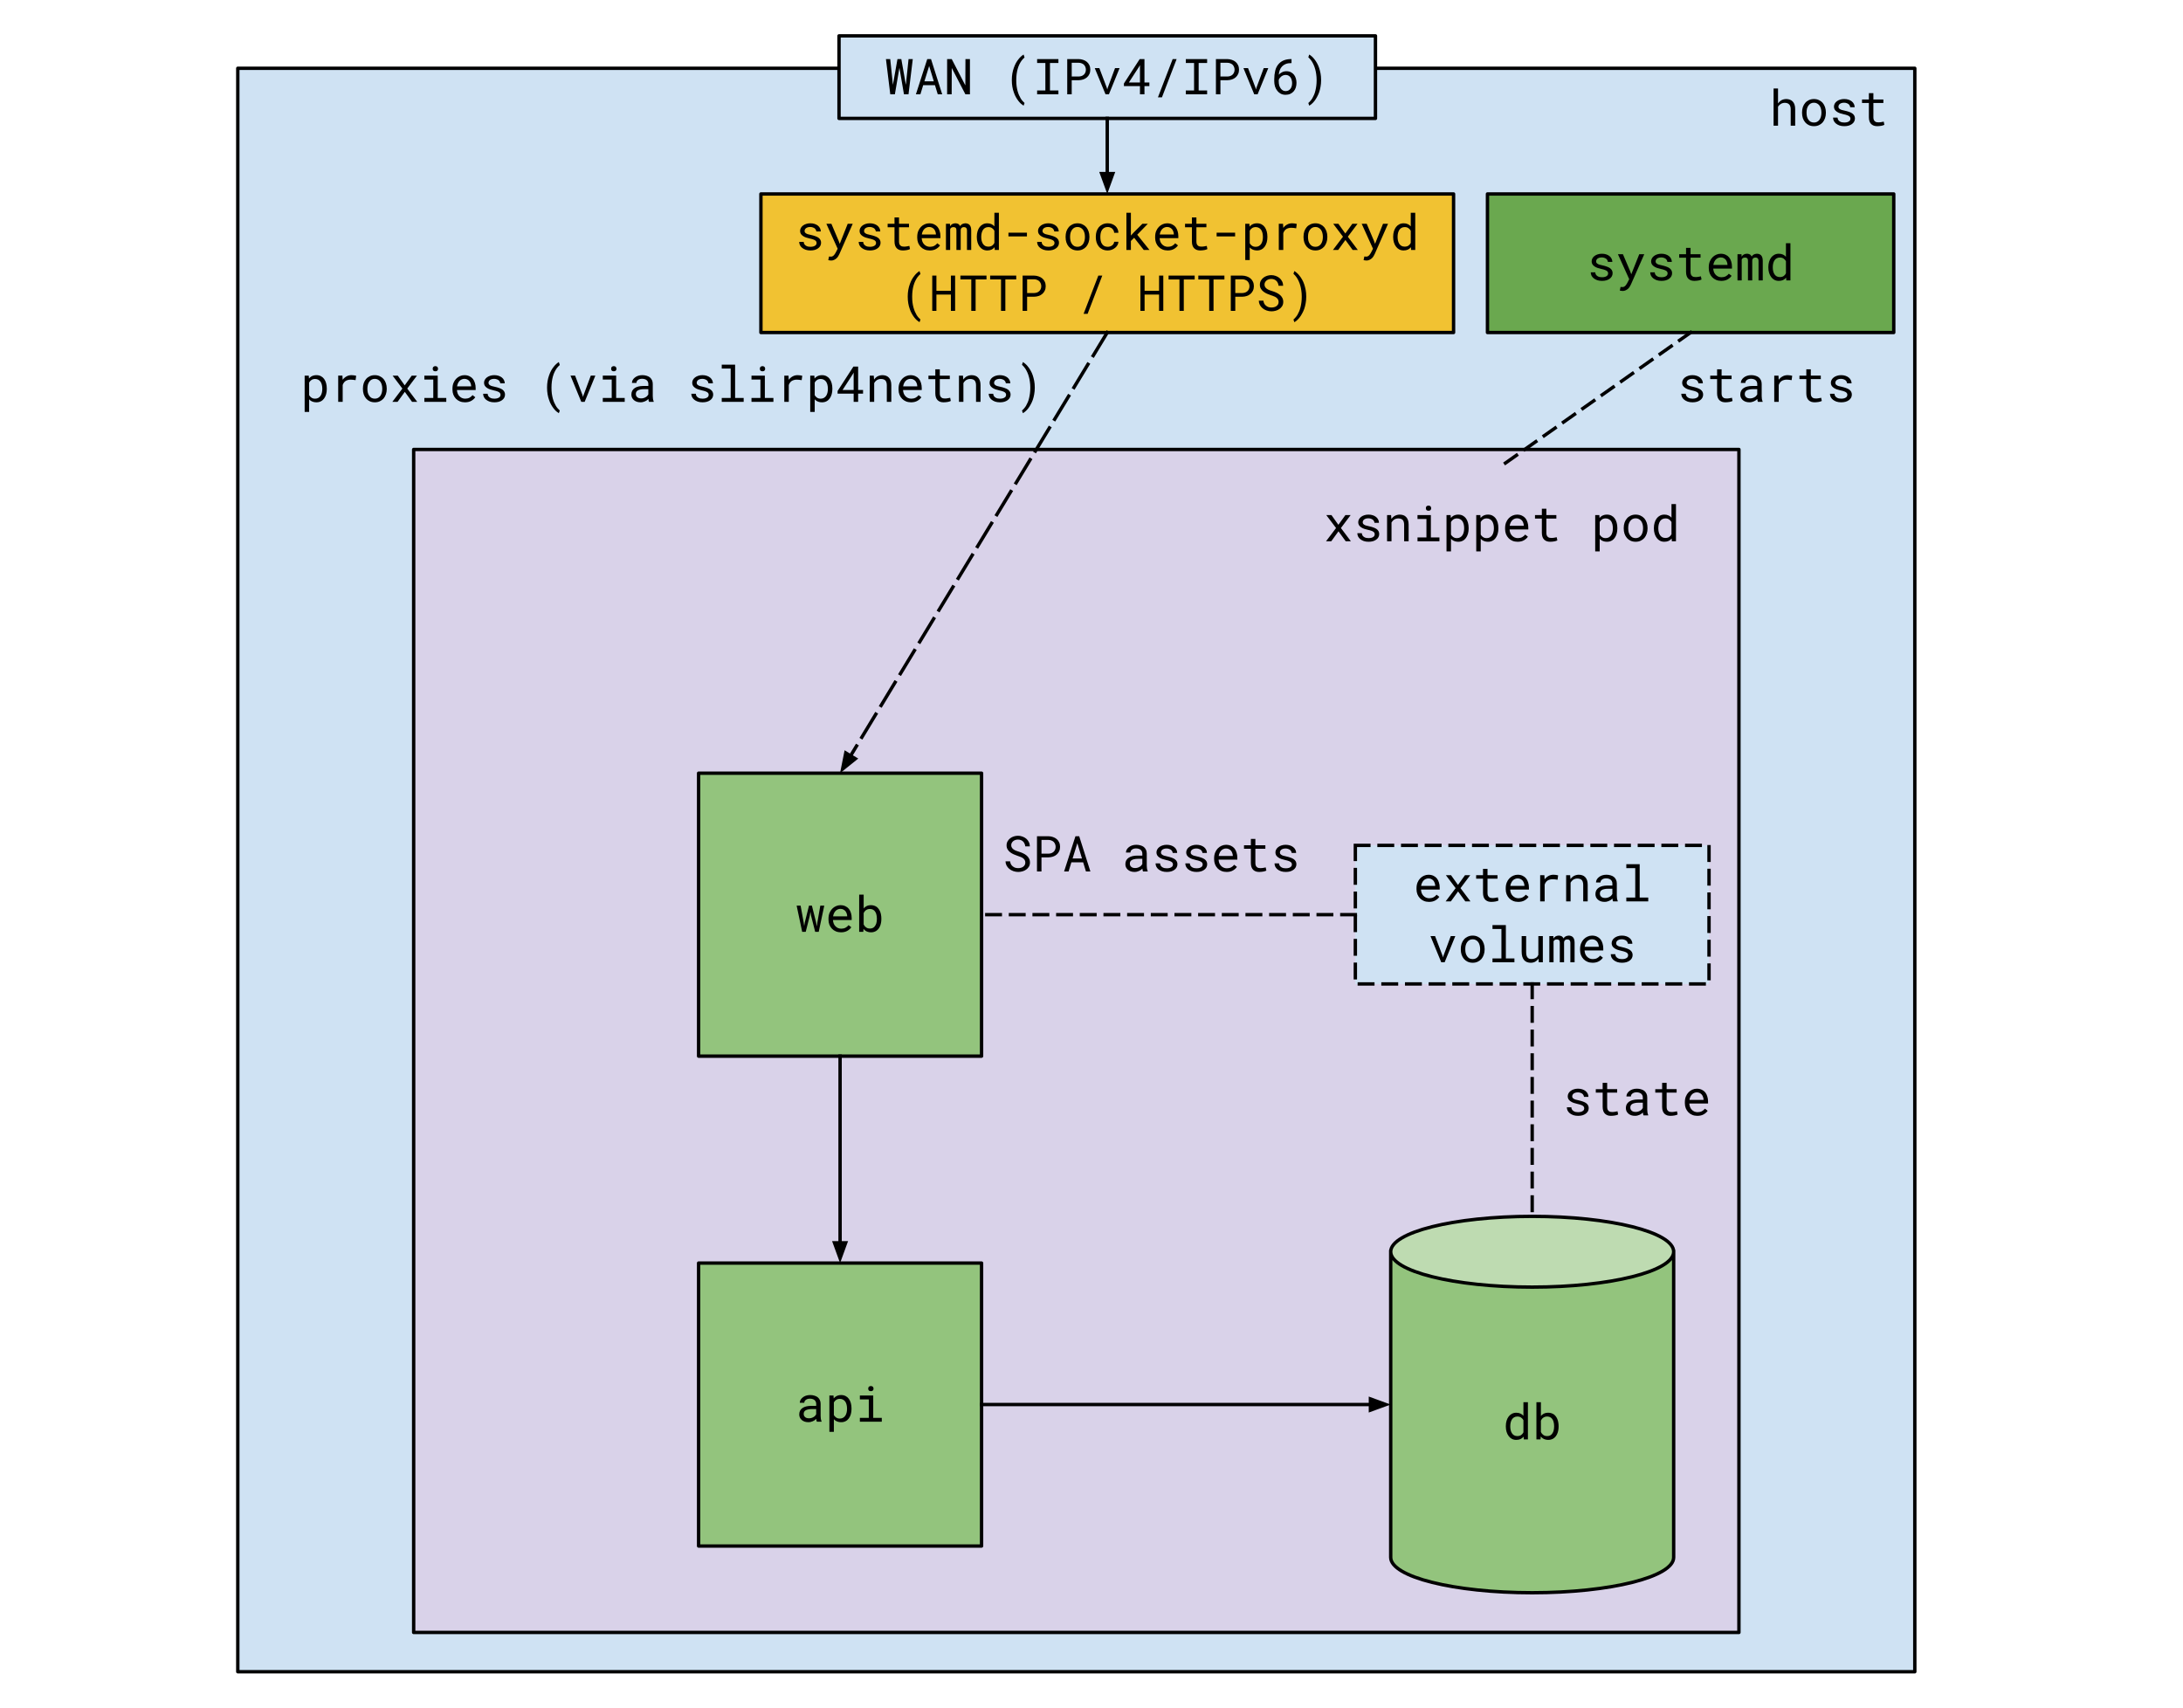 <svg version="1.1" viewBox="0.0 0.0 645.609 505.008" fill="none" stroke="none" stroke-linecap="square" stroke-miterlimit="10" xmlns:xlink="http://www.w3.org/1999/xlink" xmlns="http://www.w3.org/2000/svg"><clipPath id="p.0"><path d="m0 0l645.609 0l0 505.008l-645.609 0l0 -505.008z" clip-rule="nonzero"/></clipPath><g clip-path="url(#p.0)"><path fill="#000000" fill-opacity="0.0" d="m0 0l645.609 0l0 505.008l-645.609 0z" fill-rule="evenodd"/><path fill="#cfe2f3" d="m70.324 20.194l495.969 0l0 474.205l-495.969 0z" fill-rule="evenodd"/><path stroke="#000000" stroke-width="1.0" stroke-linejoin="round" stroke-linecap="butt" d="m70.324 20.194l495.969 0l0 474.205l-495.969 0z" fill-rule="evenodd"/><path fill="#d9d2e9" d="m122.34 132.924l391.937 0l0 349.858l-391.937 0z" fill-rule="evenodd"/><path stroke="#000000" stroke-width="1.0" stroke-linejoin="round" stroke-linecap="butt" d="m122.34 132.924l391.937 0l0 349.858l-391.937 0z" fill-rule="evenodd"/><path fill="#93c47d" d="m411.293 370.188l0 0c0 5.777 18.734 10.461 41.843 10.461c23.109 0 41.843 -4.683 41.843 -10.461l0 90.386c0 5.777 -18.734 10.461 -41.843 10.461c-23.109 0 -41.843 -4.683 -41.843 -10.461z" fill-rule="evenodd"/><path fill="#bedbb1" d="m411.293 370.188l0 0c0 -5.777 18.734 -10.461 41.843 -10.461c23.109 0 41.843 4.683 41.843 10.461l0 0c0 5.777 -18.734 10.461 -41.843 10.461c-23.109 0 -41.843 -4.683 -41.843 -10.461z" fill-rule="evenodd"/><path fill="#000000" fill-opacity="0.0" d="m494.978 370.188l0 0c0 5.777 -18.734 10.461 -41.843 10.461c-23.109 0 -41.843 -4.683 -41.843 -10.461l0 0c0 -5.777 18.734 -10.461 41.843 -10.461c23.109 0 41.843 4.683 41.843 10.461l0 90.386c0 5.777 -18.734 10.461 -41.843 10.461c-23.109 0 -41.843 -4.683 -41.843 -10.461l0 -90.386" fill-rule="evenodd"/><path stroke="#000000" stroke-width="1.0" stroke-linejoin="round" stroke-linecap="butt" d="m494.978 370.188l0 0c0 5.777 -18.734 10.461 -41.843 10.461c-23.109 0 -41.843 -4.683 -41.843 -10.461l0 0c0 -5.777 18.734 -10.461 41.843 -10.461c23.109 0 41.843 4.683 41.843 10.461l0 90.386c0 5.777 -18.734 10.461 -41.843 10.461c-23.109 0 -41.843 -4.683 -41.843 -10.461l0 -90.386" fill-rule="evenodd"/><path fill="#000000" d="m445.34 421.753l0 0.156q0 0.828 0.219 1.547q0.219 0.719 0.625 1.25q0.391 0.531 0.953 0.828q0.578 0.297 1.281 0.297q0.719 0 1.25 -0.234q0.547 -0.25 0.922 -0.719l0.062 0.812l1.219 0l0 -11.0l-1.328 0l0 4.016q-0.375 -0.438 -0.906 -0.672q-0.516 -0.234 -1.203 -0.234q-0.703 0 -1.281 0.297q-0.578 0.297 -0.969 0.812q-0.406 0.531 -0.625 1.266q-0.219 0.719 -0.219 1.578zm1.312 0.156l0 -0.156q0 -0.562 0.125 -1.078q0.125 -0.516 0.375 -0.906q0.25 -0.391 0.641 -0.609q0.406 -0.234 0.969 -0.234q0.656 0 1.094 0.312q0.438 0.297 0.688 0.766l0 3.594q-0.25 0.516 -0.688 0.812q-0.438 0.297 -1.109 0.297q-0.547 0 -0.953 -0.219q-0.391 -0.234 -0.641 -0.609q-0.25 -0.391 -0.375 -0.891q-0.125 -0.516 -0.125 -1.078zm14.295 0l0 -0.156q0 -0.609 -0.109 -1.156q-0.094 -0.547 -0.297 -1.0q-0.172 -0.391 -0.422 -0.719q-0.25 -0.328 -0.547 -0.562q-0.344 -0.234 -0.766 -0.375q-0.422 -0.141 -0.922 -0.141q-0.406 0 -0.75 0.078q-0.344 0.078 -0.625 0.234q-0.234 0.125 -0.438 0.297q-0.203 0.156 -0.359 0.375l0 -4.094l-1.328 0l0 11.0l1.219 0l0.062 -0.875q0.125 0.156 0.266 0.297q0.156 0.141 0.312 0.25q0.328 0.234 0.734 0.344q0.422 0.125 0.922 0.125q0.438 0 0.812 -0.109q0.375 -0.109 0.688 -0.297q0.438 -0.281 0.75 -0.703q0.312 -0.422 0.5 -0.969q0.141 -0.406 0.219 -0.875q0.078 -0.469 0.078 -0.969zm-1.328 -0.156l0 0.156q0 0.344 -0.047 0.672q-0.047 0.328 -0.125 0.609q-0.125 0.375 -0.328 0.688q-0.188 0.312 -0.469 0.516q-0.219 0.156 -0.484 0.234q-0.266 0.078 -0.594 0.078q-0.344 0 -0.641 -0.078q-0.281 -0.094 -0.516 -0.266q-0.219 -0.156 -0.406 -0.375q-0.172 -0.219 -0.297 -0.484l0 -3.375q0.125 -0.266 0.297 -0.484q0.172 -0.219 0.406 -0.375q0.219 -0.156 0.5 -0.25q0.297 -0.094 0.641 -0.094q0.312 0 0.562 0.078q0.266 0.062 0.469 0.203q0.297 0.172 0.5 0.484q0.219 0.312 0.344 0.703q0.094 0.297 0.141 0.656q0.047 0.344 0.047 0.703z" fill-rule="nonzero"/><path fill="#93c47d" d="m206.605 373.538l83.685 0l0 83.685l-83.685 0z" fill-rule="evenodd"/><path stroke="#000000" stroke-width="1.0" stroke-linejoin="round" stroke-linecap="butt" d="m206.605 373.538l83.685 0l0 83.685l-83.685 0z" fill-rule="evenodd"/><path fill="#000000" d="m241.583 420.461l1.391 0l0 -0.109q-0.141 -0.328 -0.219 -0.75q-0.062 -0.438 -0.062 -0.828l0 -3.594q0 -0.656 -0.234 -1.141q-0.234 -0.484 -0.641 -0.828q-0.422 -0.312 -0.984 -0.469q-0.562 -0.172 -1.219 -0.172q-0.719 0 -1.297 0.203q-0.562 0.203 -0.953 0.531q-0.406 0.328 -0.625 0.734q-0.203 0.406 -0.203 0.828l1.328 0q0 -0.25 0.109 -0.469q0.125 -0.234 0.344 -0.391q0.203 -0.172 0.516 -0.266q0.312 -0.094 0.703 -0.094q0.422 0 0.766 0.109q0.344 0.094 0.578 0.297q0.234 0.188 0.359 0.469q0.141 0.281 0.141 0.641l0 0.609l-1.453 0q-0.812 0 -1.469 0.156q-0.641 0.156 -1.109 0.469q-0.469 0.312 -0.734 0.797q-0.25 0.484 -0.25 1.125q0 0.484 0.188 0.906q0.203 0.406 0.547 0.719q0.344 0.297 0.844 0.484q0.5 0.172 1.109 0.172q0.375 0 0.719 -0.078q0.344 -0.078 0.641 -0.219q0.297 -0.125 0.531 -0.297q0.25 -0.188 0.453 -0.391q0.016 0.25 0.062 0.469q0.047 0.219 0.125 0.375zm-2.328 -1.016q-0.391 0 -0.688 -0.094q-0.297 -0.094 -0.484 -0.281q-0.188 -0.172 -0.297 -0.406q-0.094 -0.25 -0.094 -0.531q0 -0.312 0.109 -0.547q0.109 -0.234 0.328 -0.406q0.297 -0.234 0.812 -0.344q0.516 -0.125 1.203 -0.125l1.234 0l0 1.562q-0.125 0.234 -0.328 0.453q-0.188 0.203 -0.469 0.359q-0.281 0.172 -0.625 0.266q-0.328 0.094 -0.703 0.094zm6.03 4.0l1.328 0l0 -3.734q0.141 0.156 0.297 0.297q0.172 0.125 0.359 0.234q0.312 0.172 0.688 0.266q0.391 0.094 0.828 0.094q0.734 0 1.297 -0.297q0.578 -0.297 0.953 -0.828q0.391 -0.531 0.594 -1.25q0.203 -0.719 0.203 -1.547l0 -0.156q0 -0.859 -0.203 -1.578q-0.203 -0.734 -0.594 -1.266q-0.375 -0.516 -0.953 -0.812q-0.578 -0.297 -1.312 -0.297q-0.422 0 -0.797 0.094q-0.359 0.094 -0.672 0.266q-0.203 0.109 -0.391 0.281q-0.188 0.156 -0.344 0.344l-0.062 -0.844l-1.219 0l0 10.734zm5.219 -6.922l0 0.156q0 0.562 -0.125 1.078q-0.125 0.516 -0.375 0.906q-0.266 0.391 -0.672 0.625q-0.391 0.234 -0.938 0.234q-0.344 0 -0.641 -0.078q-0.281 -0.094 -0.5 -0.25q-0.203 -0.125 -0.359 -0.312q-0.156 -0.188 -0.281 -0.391l0 -3.734q0.141 -0.25 0.312 -0.438q0.188 -0.203 0.406 -0.344q0.219 -0.141 0.469 -0.203q0.266 -0.078 0.578 -0.078q0.547 0 0.953 0.234q0.406 0.219 0.672 0.609q0.25 0.391 0.375 0.906q0.125 0.516 0.125 1.078zm3.795 -3.812l0 1.156l2.641 0l0 5.453l-2.641 0l0 1.141l6.484 0l0 -1.141l-2.531 0l0 -6.609l-3.953 0zm2.469 -2.031q0 0.328 0.188 0.547q0.203 0.203 0.594 0.203q0.406 0 0.594 -0.203q0.203 -0.219 0.203 -0.547q0 -0.172 -0.062 -0.312q-0.047 -0.156 -0.156 -0.266q-0.094 -0.094 -0.25 -0.141q-0.141 -0.062 -0.328 -0.062q-0.188 0 -0.328 0.062q-0.141 0.047 -0.234 0.141q-0.125 0.109 -0.172 0.266q-0.047 0.141 -0.047 0.312z" fill-rule="nonzero"/><path fill="#93c47d" d="m206.605 228.661l83.685 0l0 83.685l-83.685 0z" fill-rule="evenodd"/><path stroke="#000000" stroke-width="1.0" stroke-linejoin="round" stroke-linecap="butt" d="m206.605 228.661l83.685 0l0 83.685l-83.685 0z" fill-rule="evenodd"/><path fill="#000000" d="m237.239 275.584l1.047 0l1.203 -4.75l0.188 -1.203l0.203 1.203l1.203 4.75l1.047 0l1.641 -7.75l-1.172 0l-0.859 4.938l-0.188 1.219l-0.203 -1.219l-1.234 -4.938l-0.859 0l-1.234 4.938l-0.188 1.109l-0.156 -1.109l-0.906 -4.938l-1.172 0l1.641 7.75zm11.483 0.141q1.125 0 1.891 -0.453q0.766 -0.453 1.156 -1.047l-0.812 -0.625q-0.359 0.469 -0.906 0.766q-0.547 0.281 -1.266 0.281q-0.531 0 -0.984 -0.203q-0.438 -0.203 -0.75 -0.547q-0.312 -0.328 -0.484 -0.75q-0.172 -0.438 -0.219 -1.0l0 -0.062l5.531 0l0 -0.594q0 -0.797 -0.219 -1.484q-0.203 -0.703 -0.609 -1.219q-0.422 -0.516 -1.047 -0.797q-0.625 -0.297 -1.453 -0.297q-0.672 0 -1.312 0.281q-0.625 0.266 -1.125 0.781q-0.5 0.516 -0.797 1.25q-0.297 0.734 -0.297 1.672l0 0.312q0 0.797 0.266 1.484q0.281 0.688 0.766 1.188q0.484 0.5 1.156 0.781q0.688 0.281 1.516 0.281zm-0.172 -6.938q0.5 0 0.859 0.188q0.375 0.188 0.625 0.484q0.234 0.297 0.375 0.719q0.141 0.406 0.141 0.766l0 0.062l-4.172 0q0.078 -0.531 0.281 -0.938q0.203 -0.422 0.484 -0.703q0.281 -0.281 0.641 -0.422q0.359 -0.156 0.766 -0.156zm12.108 3.016l0 -0.156q0 -0.609 -0.109 -1.156q-0.094 -0.547 -0.297 -1.0q-0.172 -0.391 -0.422 -0.719q-0.25 -0.328 -0.547 -0.562q-0.344 -0.234 -0.766 -0.375q-0.422 -0.141 -0.922 -0.141q-0.406 0 -0.75 0.078q-0.344 0.078 -0.625 0.234q-0.234 0.125 -0.438 0.297q-0.203 0.156 -0.359 0.375l0 -4.094l-1.328 0l0 11.0l1.219 0l0.062 -0.875q0.125 0.156 0.266 0.297q0.156 0.141 0.312 0.25q0.328 0.234 0.734 0.344q0.422 0.125 0.922 0.125q0.438 0 0.812 -0.109q0.375 -0.109 0.688 -0.297q0.438 -0.281 0.75 -0.703q0.312 -0.422 0.5 -0.969q0.141 -0.406 0.219 -0.875q0.078 -0.469 0.078 -0.969zm-1.328 -0.156l0 0.156q0 0.344 -0.047 0.672q-0.047 0.328 -0.125 0.609q-0.125 0.375 -0.328 0.688q-0.188 0.312 -0.469 0.516q-0.219 0.156 -0.484 0.234q-0.266 0.078 -0.594 0.078q-0.344 0 -0.641 -0.078q-0.281 -0.094 -0.516 -0.266q-0.219 -0.156 -0.406 -0.375q-0.172 -0.219 -0.297 -0.484l0 -3.375q0.125 -0.266 0.297 -0.484q0.172 -0.219 0.406 -0.375q0.219 -0.156 0.5 -0.25q0.297 -0.094 0.641 -0.094q0.312 0 0.562 0.078q0.266 0.062 0.469 0.203q0.297 0.172 0.5 0.484q0.219 0.312 0.344 0.703q0.094 0.297 0.141 0.656q0.047 0.344 0.047 0.703z" fill-rule="nonzero"/><path fill="#000000" fill-opacity="0.0" d="m290.29 415.381l121.008 0" fill-rule="evenodd"/><path stroke="#000000" stroke-width="1.0" stroke-linejoin="round" stroke-linecap="butt" d="m290.29 415.381l115.008 0" fill-rule="evenodd"/><path fill="#000000" stroke="#000000" stroke-width="1.0" stroke-linecap="butt" d="m405.298 417.032l4.538 -1.652l-4.538 -1.652z" fill-rule="evenodd"/><path fill="#000000" fill-opacity="0.0" d="m248.448 312.346l0 61.197" fill-rule="evenodd"/><path stroke="#000000" stroke-width="1.0" stroke-linejoin="round" stroke-linecap="butt" d="m248.448 312.346l0 55.197" fill-rule="evenodd"/><path fill="#000000" stroke="#000000" stroke-width="1.0" stroke-linecap="butt" d="m246.796 367.543l1.652 4.538l1.652 -4.538z" fill-rule="evenodd"/><path fill="#cfe2f3" d="m248.138 10.606l158.646 0l0 24.409l-158.646 0z" fill-rule="evenodd"/><path stroke="#000000" stroke-width="1.0" stroke-linejoin="round" stroke-linecap="butt" d="m248.138 10.606l158.646 0l0 24.409l-158.646 0z" fill-rule="evenodd"/><path fill="#000000" d="m263.294 27.891l1.359 0l1.266 -7.406l0.078 -0.438l0.078 0.438l1.266 7.406l1.344 0l1.266 -10.422l-1.25 0l-0.75 7.172l-0.047 0.438l-0.078 -0.422l-1.266 -7.188l-1.141 0l-1.266 7.172l-0.078 0.438l-0.047 -0.422l-0.75 -7.188l-1.266 0l1.281 10.422zm13.217 -2.703l0.828 2.703l1.312 0l-3.312 -10.422l-1.109 0l-3.359 10.422l1.328 0l0.828 -2.703l3.484 0zm-3.125 -1.141l1.406 -4.531l1.375 4.531l-2.781 0zm13.467 3.844l0 -10.422l-1.328 0l-0.031 7.781l-4.031 -7.781l-1.359 0l0 10.422l1.344 0l0.031 -7.781l4.031 7.781l1.344 0zm12.387 -4.234l0 0.078q0 1.016 0.156 1.922q0.156 0.906 0.438 1.672q0.25 0.766 0.609 1.391q0.359 0.641 0.75 1.141q0.391 0.5 0.781 0.844q0.406 0.344 0.75 0.547l0.281 -0.797q-0.281 -0.25 -0.578 -0.578q-0.297 -0.328 -0.562 -0.766q-0.266 -0.453 -0.516 -1.016q-0.234 -0.562 -0.422 -1.234q-0.172 -0.656 -0.281 -1.438q-0.094 -0.781 -0.094 -1.672l0 -0.109q0 -0.922 0.109 -1.734q0.109 -0.812 0.297 -1.484q0.203 -0.734 0.5 -1.359q0.312 -0.625 0.641 -1.094q0.219 -0.297 0.453 -0.547q0.234 -0.25 0.453 -0.422l-0.281 -0.875q-0.344 0.203 -0.75 0.562q-0.391 0.344 -0.781 0.844q-0.391 0.484 -0.75 1.125q-0.344 0.641 -0.609 1.406q-0.281 0.766 -0.438 1.672q-0.156 0.906 -0.156 1.922zm7.483 -6.188l0 1.156l2.438 0l0 8.125l-2.438 0l0 1.141l6.297 0l0 -1.141l-2.5 0l0 -8.125l2.5 0l0 -1.156l-6.297 0zm10.233 6.25l2.062 0q0.703 -0.016 1.328 -0.219q0.625 -0.203 1.094 -0.609q0.469 -0.391 0.734 -0.969q0.281 -0.578 0.281 -1.328q0 -0.75 -0.281 -1.328q-0.266 -0.578 -0.734 -0.969q-0.469 -0.391 -1.094 -0.594q-0.625 -0.219 -1.328 -0.234l-3.391 0l0 10.422l1.328 0l0 -4.172zm0 -1.094l0 -4.062l2.062 0q0.453 0 0.844 0.156q0.391 0.141 0.672 0.391q0.281 0.266 0.438 0.656q0.172 0.375 0.172 0.844q0 0.469 -0.172 0.844q-0.156 0.375 -0.438 0.625q-0.297 0.266 -0.688 0.406q-0.375 0.125 -0.828 0.141l-2.062 0zm9.998 5.266l1.0 0l3.156 -7.75l-1.344 0l-2.172 5.844l-0.125 0.484l-0.125 -0.484l-2.219 -5.844l-1.359 0l3.188 7.75zm11.514 -3.5l0 -6.922l-1.406 0l-4.672 7.219l0 0.781l4.75 0l0 2.422l1.328 0l0 -2.422l1.453 0l0 -1.078l-1.453 0zm-4.609 0l3.078 -4.766l0.203 -0.391l0 5.156l-3.281 0zm9.78 4.391l4.344 -11.312l-1.172 0l-4.359 11.312l1.188 0zm7.061 -11.312l0 1.156l2.438 0l0 8.125l-2.438 0l0 1.141l6.297 0l0 -1.141l-2.5 0l0 -8.125l2.5 0l0 -1.156l-6.297 0zm10.233 6.25l2.062 0q0.703 -0.016 1.328 -0.219q0.625 -0.203 1.094 -0.609q0.469 -0.391 0.734 -0.969q0.281 -0.578 0.281 -1.328q0 -0.75 -0.281 -1.328q-0.266 -0.578 -0.734 -0.969q-0.469 -0.391 -1.094 -0.594q-0.625 -0.219 -1.328 -0.234l-3.391 0l0 10.422l1.328 0l0 -4.172zm0 -1.094l0 -4.062l2.062 0q0.453 0 0.844 0.156q0.391 0.141 0.672 0.391q0.281 0.266 0.438 0.656q0.172 0.375 0.172 0.844q0 0.469 -0.172 0.844q-0.156 0.375 -0.438 0.625q-0.297 0.266 -0.688 0.406q-0.375 0.125 -0.828 0.141l-2.062 0zm9.998 5.266l1.0 0l3.156 -7.75l-1.344 0l-2.172 5.844l-0.125 0.484l-0.125 -0.484l-2.219 -5.844l-1.359 0l3.188 7.75zm11.03 -10.422l-0.109 0q-1.125 0 -2.0 0.312q-0.875 0.312 -1.5 0.922q-0.891 0.891 -1.203 2.156q-0.297 1.25 -0.297 2.562l0 0.625q0 0.75 0.219 1.516q0.234 0.75 0.703 1.312q0.406 0.516 1.016 0.844q0.609 0.312 1.406 0.312q0.797 0 1.406 -0.281q0.609 -0.281 1.016 -0.766q0.406 -0.469 0.609 -1.109q0.203 -0.656 0.203 -1.391q0 -0.625 -0.172 -1.234q-0.172 -0.625 -0.531 -1.109q-0.375 -0.484 -0.938 -0.781q-0.562 -0.297 -1.344 -0.297q-0.359 0 -0.688 0.078q-0.328 0.078 -0.594 0.219q-0.297 0.141 -0.547 0.328q-0.234 0.188 -0.422 0.406q0.047 -0.672 0.281 -1.328q0.234 -0.656 0.688 -1.125q0.422 -0.453 1.078 -0.719q0.656 -0.266 1.609 -0.266l0.109 0l0 -1.188zm-1.734 4.688q0.484 0 0.844 0.203q0.359 0.203 0.594 0.531q0.234 0.344 0.344 0.781q0.125 0.422 0.125 0.891q0 0.516 -0.125 0.953q-0.125 0.438 -0.375 0.75q-0.25 0.312 -0.609 0.5q-0.359 0.172 -0.828 0.172q-0.391 0 -0.766 -0.188q-0.359 -0.188 -0.641 -0.562q-0.281 -0.359 -0.453 -0.891q-0.156 -0.531 -0.156 -1.219l0 -0.453q0.125 -0.328 0.328 -0.594q0.219 -0.266 0.484 -0.469q0.266 -0.188 0.578 -0.297q0.328 -0.109 0.656 -0.109zm10.483 1.578l0 -0.078q0 -1.094 -0.172 -1.969q-0.172 -0.875 -0.422 -1.625q-0.266 -0.781 -0.625 -1.406q-0.344 -0.625 -0.75 -1.125q-0.375 -0.5 -0.781 -0.844q-0.406 -0.359 -0.766 -0.562l-0.266 0.812q0.234 0.203 0.484 0.484q0.25 0.266 0.484 0.625q0.312 0.469 0.594 1.094q0.297 0.625 0.5 1.422q0.156 0.547 0.266 1.344q0.125 0.781 0.125 1.734l0 0.109q0 0.844 -0.094 1.594q-0.094 0.75 -0.25 1.391q-0.156 0.703 -0.406 1.281q-0.25 0.578 -0.516 1.047q-0.281 0.453 -0.594 0.797q-0.297 0.359 -0.594 0.594l0.266 0.797q0.359 -0.203 0.75 -0.547q0.406 -0.344 0.797 -0.844q0.391 -0.5 0.734 -1.141q0.359 -0.625 0.641 -1.391q0.266 -0.766 0.422 -1.672q0.172 -0.906 0.172 -1.922z" fill-rule="nonzero"/><path fill="#000000" fill-opacity="0.0" d="m382.379 137.0l125.512 0l0 37.165l-125.512 0z" fill-rule="evenodd"/><path fill="#000000" d="m395.817 155.205l-2.047 -2.875l-1.531 0l2.891 3.828l-2.969 3.922l1.547 0l2.141 -2.953l2.141 2.953l1.531 0l-2.953 -3.922l2.875 -3.828l-1.547 0l-2.078 2.875zm10.748 2.828q0 0.172 -0.078 0.344q-0.062 0.172 -0.203 0.297q-0.219 0.219 -0.609 0.344q-0.391 0.125 -0.922 0.125q-0.344 0 -0.688 -0.062q-0.344 -0.078 -0.625 -0.25q-0.281 -0.172 -0.469 -0.438q-0.188 -0.281 -0.219 -0.703l-1.328 0q0 0.5 0.219 0.969q0.234 0.453 0.656 0.797q0.438 0.344 1.047 0.562q0.609 0.203 1.406 0.203q0.688 0 1.266 -0.156q0.578 -0.172 0.984 -0.469q0.422 -0.297 0.656 -0.719q0.234 -0.422 0.234 -0.938q0 -0.484 -0.203 -0.844q-0.203 -0.375 -0.594 -0.656q-0.391 -0.266 -0.953 -0.453q-0.562 -0.203 -1.281 -0.359q-0.547 -0.109 -0.906 -0.219q-0.344 -0.109 -0.547 -0.266q-0.219 -0.141 -0.312 -0.312q-0.078 -0.188 -0.078 -0.406q0 -0.219 0.109 -0.422q0.109 -0.219 0.312 -0.375q0.219 -0.156 0.531 -0.25q0.312 -0.094 0.734 -0.094q0.406 0 0.734 0.125q0.328 0.109 0.562 0.281q0.219 0.188 0.344 0.438q0.141 0.234 0.141 0.484l1.328 0q0 -0.5 -0.219 -0.938q-0.219 -0.453 -0.625 -0.781q-0.406 -0.328 -0.984 -0.516q-0.562 -0.188 -1.281 -0.188q-0.656 0 -1.219 0.188q-0.547 0.172 -0.953 0.484q-0.406 0.312 -0.625 0.719q-0.219 0.406 -0.219 0.875q0 0.484 0.219 0.844q0.219 0.359 0.609 0.625q0.391 0.281 0.938 0.469q0.547 0.188 1.203 0.328q0.547 0.109 0.906 0.25q0.375 0.125 0.594 0.281q0.219 0.156 0.312 0.344q0.094 0.188 0.094 0.438zm3.655 2.047l1.312 0l0 -5.547q0.141 -0.25 0.312 -0.453q0.188 -0.219 0.406 -0.375q0.266 -0.188 0.578 -0.281q0.312 -0.109 0.688 -0.109q0.422 0 0.75 0.109q0.328 0.094 0.547 0.312q0.219 0.219 0.328 0.578q0.125 0.359 0.125 0.875l0 4.891l1.328 0l0 -4.922q0 -0.766 -0.188 -1.328q-0.188 -0.562 -0.547 -0.922q-0.344 -0.375 -0.844 -0.547q-0.5 -0.172 -1.109 -0.172q-0.453 0.016 -0.859 0.141q-0.406 0.125 -0.75 0.344q-0.219 0.156 -0.422 0.359q-0.203 0.203 -0.375 0.453l-0.094 -1.156l-1.188 0l0 7.75zm8.998 -7.75l0 1.156l2.641 0l0 5.453l-2.641 0l0 1.141l6.484 0l0 -1.141l-2.531 0l0 -6.609l-3.953 0zm2.469 -2.031q0 0.328 0.188 0.547q0.203 0.203 0.594 0.203q0.406 0 0.594 -0.203q0.203 -0.219 0.203 -0.547q0 -0.172 -0.062 -0.312q-0.047 -0.156 -0.156 -0.266q-0.094 -0.094 -0.25 -0.141q-0.141 -0.062 -0.328 -0.062q-0.188 0 -0.328 0.062q-0.141 0.047 -0.234 0.141q-0.125 0.109 -0.172 0.266q-0.047 0.141 -0.047 0.312zm6.108 12.766l1.328 0l0 -3.734q0.141 0.156 0.297 0.297q0.172 0.125 0.359 0.234q0.312 0.172 0.688 0.266q0.391 0.094 0.828 0.094q0.734 0 1.297 -0.297q0.578 -0.297 0.953 -0.828q0.391 -0.531 0.594 -1.25q0.203 -0.719 0.203 -1.547l0 -0.156q0 -0.859 -0.203 -1.578q-0.203 -0.734 -0.594 -1.266q-0.375 -0.516 -0.953 -0.812q-0.578 -0.297 -1.312 -0.297q-0.422 0 -0.797 0.094q-0.359 0.094 -0.672 0.266q-0.203 0.109 -0.391 0.281q-0.188 0.156 -0.344 0.344l-0.062 -0.844l-1.219 0l0 10.734zm5.219 -6.922l0 0.156q0 0.562 -0.125 1.078q-0.125 0.516 -0.375 0.906q-0.266 0.391 -0.672 0.625q-0.391 0.234 -0.938 0.234q-0.344 0 -0.641 -0.078q-0.281 -0.094 -0.5 -0.25q-0.203 -0.125 -0.359 -0.312q-0.156 -0.188 -0.281 -0.391l0 -3.734q0.141 -0.25 0.312 -0.438q0.188 -0.203 0.406 -0.344q0.219 -0.141 0.469 -0.203q0.266 -0.078 0.578 -0.078q0.547 0 0.953 0.234q0.406 0.219 0.672 0.609q0.25 0.391 0.375 0.906q0.125 0.516 0.125 1.078zm3.576 6.922l1.328 0l0 -3.734q0.141 0.156 0.297 0.297q0.172 0.125 0.359 0.234q0.312 0.172 0.688 0.266q0.391 0.094 0.828 0.094q0.734 0 1.297 -0.297q0.578 -0.297 0.953 -0.828q0.391 -0.531 0.594 -1.25q0.203 -0.719 0.203 -1.547l0 -0.156q0 -0.859 -0.203 -1.578q-0.203 -0.734 -0.594 -1.266q-0.375 -0.516 -0.953 -0.812q-0.578 -0.297 -1.312 -0.297q-0.422 0 -0.797 0.094q-0.359 0.094 -0.672 0.266q-0.203 0.109 -0.391 0.281q-0.188 0.156 -0.344 0.344l-0.062 -0.844l-1.219 0l0 10.734zm5.219 -6.922l0 0.156q0 0.562 -0.125 1.078q-0.125 0.516 -0.375 0.906q-0.266 0.391 -0.672 0.625q-0.391 0.234 -0.938 0.234q-0.344 0 -0.641 -0.078q-0.281 -0.094 -0.5 -0.25q-0.203 -0.125 -0.359 -0.312q-0.156 -0.188 -0.281 -0.391l0 -3.734q0.141 -0.25 0.312 -0.438q0.188 -0.203 0.406 -0.344q0.219 -0.141 0.469 -0.203q0.266 -0.078 0.578 -0.078q0.547 0 0.953 0.234q0.406 0.219 0.672 0.609q0.25 0.391 0.375 0.906q0.125 0.516 0.125 1.078zm7.014 4.078q1.125 0 1.891 -0.453q0.766 -0.453 1.156 -1.047l-0.812 -0.625q-0.359 0.469 -0.906 0.766q-0.547 0.281 -1.266 0.281q-0.531 0 -0.984 -0.203q-0.438 -0.203 -0.75 -0.547q-0.312 -0.328 -0.484 -0.75q-0.172 -0.438 -0.219 -1.0l0 -0.062l5.531 0l0 -0.594q0 -0.797 -0.219 -1.484q-0.203 -0.703 -0.609 -1.219q-0.422 -0.516 -1.047 -0.797q-0.625 -0.297 -1.453 -0.297q-0.672 0 -1.312 0.281q-0.625 0.266 -1.125 0.781q-0.5 0.516 -0.797 1.25q-0.297 0.734 -0.297 1.672l0 0.312q0 0.797 0.266 1.484q0.281 0.688 0.766 1.188q0.484 0.5 1.156 0.781q0.688 0.281 1.516 0.281zm-0.172 -6.938q0.5 0 0.859 0.188q0.375 0.188 0.625 0.484q0.234 0.297 0.375 0.719q0.141 0.406 0.141 0.766l0 0.062l-4.172 0q0.078 -0.531 0.281 -0.938q0.203 -0.422 0.484 -0.703q0.281 -0.281 0.641 -0.422q0.359 -0.156 0.766 -0.156zm8.67 -2.828l-1.328 0l0 1.875l-2.031 0l0 1.031l2.031 0l0 4.203q0 0.719 0.188 1.234q0.188 0.5 0.516 0.812q0.344 0.312 0.781 0.469q0.453 0.141 0.969 0.141q0.297 0 0.609 -0.031q0.312 -0.031 0.594 -0.078q0.281 -0.047 0.516 -0.125q0.234 -0.078 0.406 -0.172l-0.188 -0.938q-0.125 0.016 -0.312 0.062q-0.188 0.031 -0.406 0.078q-0.219 0.031 -0.453 0.062q-0.219 0.016 -0.438 0.016q-0.297 0 -0.562 -0.062q-0.25 -0.078 -0.453 -0.25q-0.203 -0.172 -0.328 -0.469q-0.109 -0.297 -0.109 -0.75l0 -4.203l2.953 0l0 -1.031l-2.953 0l0 -1.875zm14.45 12.609l1.328 0l0 -3.734q0.141 0.156 0.297 0.297q0.172 0.125 0.359 0.234q0.312 0.172 0.688 0.266q0.391 0.094 0.828 0.094q0.734 0 1.297 -0.297q0.578 -0.297 0.953 -0.828q0.391 -0.531 0.594 -1.25q0.203 -0.719 0.203 -1.547l0 -0.156q0 -0.859 -0.203 -1.578q-0.203 -0.734 -0.594 -1.266q-0.375 -0.516 -0.953 -0.812q-0.578 -0.297 -1.312 -0.297q-0.422 0 -0.797 0.094q-0.359 0.094 -0.672 0.266q-0.203 0.109 -0.391 0.281q-0.188 0.156 -0.344 0.344l-0.062 -0.844l-1.219 0l0 10.734zm5.219 -6.922l0 0.156q0 0.562 -0.125 1.078q-0.125 0.516 -0.375 0.906q-0.266 0.391 -0.672 0.625q-0.391 0.234 -0.938 0.234q-0.344 0 -0.641 -0.078q-0.281 -0.094 -0.5 -0.25q-0.203 -0.125 -0.359 -0.312q-0.156 -0.188 -0.281 -0.391l0 -3.734q0.141 -0.25 0.312 -0.438q0.188 -0.203 0.406 -0.344q0.219 -0.141 0.469 -0.203q0.266 -0.078 0.578 -0.078q0.547 0 0.953 0.234q0.406 0.219 0.672 0.609q0.25 0.391 0.375 0.906q0.125 0.516 0.125 1.078zm3.217 0l0 0.156q0 0.828 0.234 1.547q0.25 0.719 0.703 1.25q0.453 0.531 1.109 0.828q0.656 0.297 1.484 0.297q0.812 0 1.453 -0.297q0.656 -0.297 1.125 -0.828q0.438 -0.531 0.688 -1.25q0.25 -0.719 0.25 -1.547l0 -0.156q0 -0.844 -0.25 -1.562q-0.25 -0.719 -0.688 -1.25q-0.469 -0.531 -1.125 -0.828q-0.656 -0.312 -1.469 -0.312q-0.812 0 -1.469 0.312q-0.656 0.297 -1.109 0.828q-0.453 0.531 -0.703 1.25q-0.234 0.719 -0.234 1.562zm1.328 0.156l0 -0.156q0 -0.578 0.125 -1.094q0.141 -0.516 0.422 -0.906q0.266 -0.391 0.672 -0.625q0.406 -0.234 0.969 -0.234q0.547 0 0.953 0.234q0.422 0.234 0.703 0.625q0.266 0.391 0.406 0.906q0.141 0.516 0.141 1.094l0 0.156q0 0.562 -0.141 1.094q-0.141 0.516 -0.406 0.906q-0.281 0.391 -0.703 0.625q-0.406 0.219 -0.938 0.219q-0.562 0 -0.984 -0.219q-0.406 -0.234 -0.672 -0.625q-0.281 -0.391 -0.422 -0.906q-0.125 -0.531 -0.125 -1.094zm7.592 -0.156l0 0.156q0 0.828 0.219 1.547q0.219 0.719 0.625 1.25q0.391 0.531 0.953 0.828q0.578 0.297 1.281 0.297q0.719 0 1.25 -0.234q0.547 -0.25 0.922 -0.719l0.062 0.812l1.219 0l0 -11.0l-1.328 0l0 4.016q-0.375 -0.438 -0.906 -0.672q-0.516 -0.234 -1.203 -0.234q-0.703 0 -1.281 0.297q-0.578 0.297 -0.969 0.812q-0.406 0.531 -0.625 1.266q-0.219 0.719 -0.219 1.578zm1.312 0.156l0 -0.156q0 -0.562 0.125 -1.078q0.125 -0.516 0.375 -0.906q0.25 -0.391 0.641 -0.609q0.406 -0.234 0.969 -0.234q0.656 0 1.094 0.312q0.438 0.297 0.688 0.766l0 3.594q-0.25 0.516 -0.688 0.812q-0.438 0.297 -1.109 0.297q-0.547 0 -0.953 -0.219q-0.391 -0.234 -0.641 -0.609q-0.25 -0.391 -0.375 -0.891q-0.125 -0.516 -0.125 -1.078z" fill-rule="nonzero"/><path fill="#000000" fill-opacity="0.0" d="m514.277 14.094l61.008 0l0 37.165l-61.008 0z" fill-rule="evenodd"/><path fill="#000000" d="m525.839 30.581l0 -4.406l-1.312 0l0 11.0l1.312 0l0 -5.625q0.156 -0.234 0.328 -0.422q0.188 -0.188 0.406 -0.328q0.266 -0.188 0.578 -0.281q0.328 -0.109 0.688 -0.109q0.438 0 0.766 0.125q0.344 0.125 0.562 0.375q0.219 0.219 0.312 0.578q0.109 0.344 0.109 0.797l0 4.891l1.328 0l0 -4.875q0 -0.781 -0.188 -1.344q-0.188 -0.578 -0.547 -0.938q-0.344 -0.375 -0.844 -0.547q-0.5 -0.188 -1.109 -0.188q-0.453 0.016 -0.875 0.141q-0.406 0.125 -0.75 0.375q-0.219 0.156 -0.406 0.359q-0.188 0.188 -0.359 0.422zm7.108 2.656l0 0.156q0 0.828 0.234 1.547q0.25 0.719 0.703 1.25q0.453 0.531 1.109 0.828q0.656 0.297 1.484 0.297q0.812 0 1.453 -0.297q0.656 -0.297 1.125 -0.828q0.438 -0.531 0.688 -1.25q0.25 -0.719 0.25 -1.547l0 -0.156q0 -0.844 -0.25 -1.562q-0.25 -0.719 -0.688 -1.25q-0.469 -0.531 -1.125 -0.828q-0.656 -0.312 -1.469 -0.312q-0.812 0 -1.469 0.312q-0.656 0.297 -1.109 0.828q-0.453 0.531 -0.703 1.25q-0.234 0.719 -0.234 1.562zm1.328 0.156l0 -0.156q0 -0.578 0.125 -1.094q0.141 -0.516 0.422 -0.906q0.266 -0.391 0.672 -0.625q0.406 -0.234 0.969 -0.234q0.547 0 0.953 0.234q0.422 0.234 0.703 0.625q0.266 0.391 0.406 0.906q0.141 0.516 0.141 1.094l0 0.156q0 0.562 -0.141 1.094q-0.141 0.516 -0.406 0.906q-0.281 0.391 -0.703 0.625q-0.406 0.219 -0.938 0.219q-0.562 0 -0.984 -0.219q-0.406 -0.234 -0.672 -0.625q-0.281 -0.391 -0.422 -0.906q-0.125 -0.531 -0.125 -1.094zm12.983 1.734q0 0.172 -0.078 0.344q-0.062 0.172 -0.203 0.297q-0.219 0.219 -0.609 0.344q-0.391 0.125 -0.922 0.125q-0.344 0 -0.688 -0.062q-0.344 -0.078 -0.625 -0.25q-0.281 -0.172 -0.469 -0.438q-0.188 -0.281 -0.219 -0.703l-1.328 0q0 0.5 0.219 0.969q0.234 0.453 0.656 0.797q0.438 0.344 1.047 0.562q0.609 0.203 1.406 0.203q0.688 0 1.266 -0.156q0.578 -0.172 0.984 -0.469q0.422 -0.297 0.656 -0.719q0.234 -0.422 0.234 -0.938q0 -0.484 -0.203 -0.844q-0.203 -0.375 -0.594 -0.656q-0.391 -0.266 -0.953 -0.453q-0.562 -0.203 -1.281 -0.359q-0.547 -0.109 -0.906 -0.219q-0.344 -0.109 -0.547 -0.266q-0.219 -0.141 -0.312 -0.312q-0.078 -0.188 -0.078 -0.406q0 -0.219 0.109 -0.422q0.109 -0.219 0.312 -0.375q0.219 -0.156 0.531 -0.25q0.312 -0.094 0.734 -0.094q0.406 0 0.734 0.125q0.328 0.109 0.562 0.281q0.219 0.188 0.344 0.438q0.141 0.234 0.141 0.484l1.328 0q0 -0.5 -0.219 -0.938q-0.219 -0.453 -0.625 -0.781q-0.406 -0.328 -0.984 -0.516q-0.562 -0.188 -1.281 -0.188q-0.656 0 -1.219 0.188q-0.547 0.172 -0.953 0.484q-0.406 0.312 -0.625 0.719q-0.219 0.406 -0.219 0.875q0 0.484 0.219 0.844q0.219 0.359 0.609 0.625q0.391 0.281 0.938 0.469q0.547 0.188 1.203 0.328q0.547 0.109 0.906 0.25q0.375 0.125 0.594 0.281q0.219 0.156 0.312 0.344q0.094 0.188 0.094 0.438zm6.78 -7.578l-1.328 0l0 1.875l-2.031 0l0 1.031l2.031 0l0 4.203q0 0.719 0.188 1.234q0.188 0.5 0.516 0.812q0.344 0.312 0.781 0.469q0.453 0.141 0.969 0.141q0.297 0 0.609 -0.031q0.312 -0.031 0.594 -0.078q0.281 -0.047 0.516 -0.125q0.234 -0.078 0.406 -0.172l-0.188 -0.938q-0.125 0.016 -0.312 0.062q-0.188 0.031 -0.406 0.078q-0.219 0.031 -0.453 0.062q-0.219 0.016 -0.438 0.016q-0.297 0 -0.562 -0.062q-0.25 -0.078 -0.453 -0.25q-0.203 -0.172 -0.328 -0.469q-0.109 -0.297 -0.109 -0.75l0 -4.203l2.953 0l0 -1.031l-2.953 0l0 -1.875z" fill-rule="nonzero"/><path fill="#f1c232" d="m225.035 57.36l204.85 0l0 40.976l-204.85 0z" fill-rule="evenodd"/><path stroke="#000000" stroke-width="1.0" stroke-linejoin="round" stroke-linecap="butt" d="m225.035 57.36l204.85 0l0 40.976l-204.85 0z" fill-rule="evenodd"/><path fill="#000000" d="m241.502 71.881q0 0.172 -0.078 0.344q-0.062 0.172 -0.203 0.297q-0.219 0.219 -0.609 0.344q-0.391 0.125 -0.922 0.125q-0.344 0 -0.688 -0.062q-0.344 -0.078 -0.625 -0.25q-0.281 -0.172 -0.469 -0.438q-0.188 -0.281 -0.219 -0.703l-1.328 0q0 0.5 0.219 0.969q0.234 0.453 0.656 0.797q0.438 0.344 1.047 0.562q0.609 0.203 1.406 0.203q0.688 0 1.266 -0.156q0.578 -0.172 0.984 -0.469q0.422 -0.297 0.656 -0.719q0.234 -0.422 0.234 -0.938q0 -0.484 -0.203 -0.844q-0.203 -0.375 -0.594 -0.656q-0.391 -0.266 -0.953 -0.453q-0.562 -0.203 -1.281 -0.359q-0.547 -0.109 -0.906 -0.219q-0.344 -0.109 -0.547 -0.266q-0.219 -0.141 -0.312 -0.312q-0.078 -0.188 -0.078 -0.406q0 -0.219 0.109 -0.422q0.109 -0.219 0.312 -0.375q0.219 -0.156 0.531 -0.25q0.312 -0.094 0.734 -0.094q0.406 0 0.734 0.125q0.328 0.109 0.562 0.281q0.219 0.188 0.344 0.438q0.141 0.234 0.141 0.484l1.328 0q0 -0.5 -0.219 -0.938q-0.219 -0.453 -0.625 -0.781q-0.406 -0.328 -0.984 -0.516q-0.562 -0.188 -1.281 -0.188q-0.656 0 -1.219 0.188q-0.547 0.172 -0.953 0.484q-0.406 0.312 -0.625 0.719q-0.219 0.406 -0.219 0.875q0 0.484 0.219 0.844q0.219 0.359 0.609 0.625q0.391 0.281 0.938 0.469q0.547 0.188 1.203 0.328q0.547 0.109 0.906 0.25q0.375 0.125 0.594 0.281q0.219 0.156 0.312 0.344q0.094 0.188 0.094 0.438zm4.28 5.172q0.516 0 0.906 -0.203q0.406 -0.188 0.719 -0.469q0.297 -0.281 0.5 -0.625q0.219 -0.328 0.344 -0.641l3.938 -8.938l-1.484 0l-2.0 5.031l-0.359 0.906l-0.344 -0.938l-2.125 -5.0l-1.484 0l3.344 7.391l-0.531 1.031q-0.078 0.141 -0.203 0.359q-0.125 0.219 -0.297 0.422q-0.172 0.219 -0.406 0.359q-0.219 0.156 -0.5 0.156q-0.094 0 -0.266 -0.016q-0.172 0 -0.359 -0.016l-0.219 1.078q0.141 0.031 0.391 0.062q0.25 0.047 0.438 0.047zm13.311 -5.172q0 0.172 -0.078 0.344q-0.062 0.172 -0.203 0.297q-0.219 0.219 -0.609 0.344q-0.391 0.125 -0.922 0.125q-0.344 0 -0.688 -0.062q-0.344 -0.078 -0.625 -0.25q-0.281 -0.172 -0.469 -0.438q-0.188 -0.281 -0.219 -0.703l-1.328 0q0 0.5 0.219 0.969q0.234 0.453 0.656 0.797q0.438 0.344 1.047 0.562q0.609 0.203 1.406 0.203q0.688 0 1.266 -0.156q0.578 -0.172 0.984 -0.469q0.422 -0.297 0.656 -0.719q0.234 -0.422 0.234 -0.938q0 -0.484 -0.203 -0.844q-0.203 -0.375 -0.594 -0.656q-0.391 -0.266 -0.953 -0.453q-0.562 -0.203 -1.281 -0.359q-0.547 -0.109 -0.906 -0.219q-0.344 -0.109 -0.547 -0.266q-0.219 -0.141 -0.312 -0.312q-0.078 -0.188 -0.078 -0.406q0 -0.219 0.109 -0.422q0.109 -0.219 0.312 -0.375q0.219 -0.156 0.531 -0.25q0.312 -0.094 0.734 -0.094q0.406 0 0.734 0.125q0.328 0.109 0.562 0.281q0.219 0.188 0.344 0.438q0.141 0.234 0.141 0.484l1.328 0q0 -0.5 -0.219 -0.938q-0.219 -0.453 -0.625 -0.781q-0.406 -0.328 -0.984 -0.516q-0.562 -0.188 -1.281 -0.188q-0.656 0 -1.219 0.188q-0.547 0.172 -0.953 0.484q-0.406 0.312 -0.625 0.719q-0.219 0.406 -0.219 0.875q0 0.484 0.219 0.844q0.219 0.359 0.609 0.625q0.391 0.281 0.938 0.469q0.547 0.188 1.203 0.328q0.547 0.109 0.906 0.25q0.375 0.125 0.594 0.281q0.219 0.156 0.312 0.344q0.094 0.188 0.094 0.438zm6.78 -7.578l-1.328 0l0 1.875l-2.031 0l0 1.031l2.031 0l0 4.203q0 0.719 0.188 1.234q0.188 0.5 0.516 0.812q0.344 0.312 0.781 0.469q0.453 0.141 0.969 0.141q0.297 0 0.609 -0.031q0.312 -0.031 0.594 -0.078q0.281 -0.047 0.516 -0.125q0.234 -0.078 0.406 -0.172l-0.188 -0.938q-0.125 0.016 -0.312 0.062q-0.188 0.031 -0.406 0.078q-0.219 0.031 -0.453 0.062q-0.219 0.016 -0.438 0.016q-0.297 0 -0.562 -0.062q-0.25 -0.078 -0.453 -0.25q-0.203 -0.172 -0.328 -0.469q-0.109 -0.297 -0.109 -0.75l0 -4.203l2.953 0l0 -1.031l-2.953 0l0 -1.875zm9.092 9.766q1.125 0 1.891 -0.453q0.766 -0.453 1.156 -1.047l-0.812 -0.625q-0.359 0.469 -0.906 0.766q-0.547 0.281 -1.266 0.281q-0.531 0 -0.984 -0.203q-0.438 -0.203 -0.75 -0.547q-0.312 -0.328 -0.484 -0.75q-0.172 -0.438 -0.219 -1.0l0 -0.062l5.531 0l0 -0.594q0 -0.797 -0.219 -1.484q-0.203 -0.703 -0.609 -1.219q-0.422 -0.516 -1.047 -0.797q-0.625 -0.297 -1.453 -0.297q-0.672 0 -1.312 0.281q-0.625 0.266 -1.125 0.781q-0.5 0.516 -0.797 1.25q-0.297 0.734 -0.297 1.672l0 0.312q0 0.797 0.266 1.484q0.281 0.688 0.766 1.188q0.484 0.5 1.156 0.781q0.688 0.281 1.516 0.281zm-0.172 -6.938q0.5 0 0.859 0.188q0.375 0.188 0.625 0.484q0.234 0.297 0.375 0.719q0.141 0.406 0.141 0.766l0 0.062l-4.172 0q0.078 -0.531 0.281 -0.938q0.203 -0.422 0.484 -0.703q0.281 -0.281 0.641 -0.422q0.359 -0.156 0.766 -0.156zm6.155 -0.953l-1.188 0l0 7.75l1.25 0l0 -6.156q0.047 -0.125 0.109 -0.219q0.078 -0.094 0.172 -0.188q0.109 -0.094 0.281 -0.141q0.188 -0.062 0.422 -0.062q0.219 0 0.375 0.062q0.156 0.047 0.266 0.156q0.125 0.125 0.172 0.312q0.047 0.188 0.047 0.438l0 5.797l1.266 0l0 -5.797q0 -0.047 0 -0.078q0 -0.031 0 -0.062q0.016 -0.188 0.078 -0.328q0.078 -0.141 0.188 -0.266q0.109 -0.109 0.281 -0.172q0.172 -0.062 0.406 -0.062q0.234 0 0.391 0.062q0.172 0.062 0.281 0.172q0.109 0.125 0.172 0.312q0.062 0.172 0.062 0.422l0 5.797l1.25 0l0 -5.781q0 -0.562 -0.125 -0.969q-0.125 -0.406 -0.375 -0.672q-0.219 -0.234 -0.547 -0.344q-0.312 -0.125 -0.719 -0.125q-0.297 0.016 -0.547 0.094q-0.234 0.062 -0.438 0.188q-0.156 0.109 -0.297 0.25q-0.141 0.141 -0.234 0.297q-0.078 -0.172 -0.188 -0.312q-0.109 -0.141 -0.25 -0.25q-0.188 -0.125 -0.438 -0.188q-0.234 -0.078 -0.547 -0.078q-0.547 0.016 -0.938 0.25q-0.375 0.219 -0.609 0.625l-0.031 -0.734zm7.936 3.812l0 0.156q0 0.828 0.219 1.547q0.219 0.719 0.625 1.25q0.391 0.531 0.953 0.828q0.578 0.297 1.281 0.297q0.719 0 1.25 -0.234q0.547 -0.25 0.922 -0.719l0.062 0.812l1.219 0l0 -11l-1.328 0l0 4.016q-0.375 -0.438 -0.906 -0.672q-0.516 -0.234 -1.203 -0.234q-0.703 0 -1.281 0.297q-0.578 0.297 -0.969 0.812q-0.406 0.531 -0.625 1.266q-0.219 0.719 -0.219 1.578zm1.312 0.156l0 -0.156q0 -0.562 0.125 -1.078q0.125 -0.516 0.375 -0.906q0.25 -0.391 0.641 -0.609q0.406 -0.234 0.969 -0.234q0.656 0 1.094 0.312q0.438 0.297 0.688 0.766l0 3.594q-0.25 0.516 -0.688 0.812q-0.438 0.297 -1.109 0.297q-0.547 0 -0.953 -0.219q-0.391 -0.234 -0.641 -0.609q-0.25 -0.391 -0.375 -0.891q-0.125 -0.516 -0.125 -1.078zm13.514 -0.234l0 -1.094l-5.469 0l0 1.094l5.469 0zm8.155 1.969q0 0.172 -0.078 0.344q-0.062 0.172 -0.203 0.297q-0.219 0.219 -0.609 0.344q-0.391 0.125 -0.922 0.125q-0.344 0 -0.688 -0.062q-0.344 -0.078 -0.625 -0.25q-0.281 -0.172 -0.469 -0.438q-0.188 -0.281 -0.219 -0.703l-1.328 0q0 0.5 0.219 0.969q0.234 0.453 0.656 0.797q0.438 0.344 1.047 0.562q0.609 0.203 1.406 0.203q0.688 0 1.266 -0.156q0.578 -0.172 0.984 -0.469q0.422 -0.297 0.656 -0.719q0.234 -0.422 0.234 -0.938q0 -0.484 -0.203 -0.844q-0.203 -0.375 -0.594 -0.656q-0.391 -0.266 -0.953 -0.453q-0.562 -0.203 -1.281 -0.359q-0.547 -0.109 -0.906 -0.219q-0.344 -0.109 -0.547 -0.266q-0.219 -0.141 -0.312 -0.312q-0.078 -0.188 -0.078 -0.406q0 -0.219 0.109 -0.422q0.109 -0.219 0.312 -0.375q0.219 -0.156 0.531 -0.25q0.312 -0.094 0.734 -0.094q0.406 0 0.734 0.125q0.328 0.109 0.562 0.281q0.219 0.188 0.344 0.438q0.141 0.234 0.141 0.484l1.328 0q0 -0.5 -0.219 -0.938q-0.219 -0.453 -0.625 -0.781q-0.406 -0.328 -0.984 -0.516q-0.562 -0.188 -1.281 -0.188q-0.656 0 -1.219 0.188q-0.547 0.172 -0.953 0.484q-0.406 0.312 -0.625 0.719q-0.219 0.406 -0.219 0.875q0 0.484 0.219 0.844q0.219 0.359 0.609 0.625q0.391 0.281 0.938 0.469q0.547 0.188 1.203 0.328q0.547 0.109 0.906 0.25q0.375 0.125 0.594 0.281q0.219 0.156 0.312 0.344q0.094 0.188 0.094 0.438zm3.28 -1.891l0 0.156q0 0.828 0.234 1.547q0.25 0.719 0.703 1.25q0.453 0.531 1.109 0.828q0.656 0.297 1.484 0.297q0.812 0 1.453 -0.297q0.656 -0.297 1.125 -0.828q0.438 -0.531 0.688 -1.25q0.25 -0.719 0.25 -1.547l0 -0.156q0 -0.844 -0.25 -1.562q-0.25 -0.719 -0.688 -1.25q-0.469 -0.531 -1.125 -0.828q-0.656 -0.312 -1.469 -0.312q-0.812 0 -1.469 0.312q-0.656 0.297 -1.109 0.828q-0.453 0.531 -0.703 1.25q-0.234 0.719 -0.234 1.562zm1.328 0.156l0 -0.156q0 -0.578 0.125 -1.094q0.141 -0.516 0.422 -0.906q0.266 -0.391 0.672 -0.625q0.406 -0.234 0.969 -0.234q0.547 0 0.953 0.234q0.422 0.234 0.703 0.625q0.266 0.391 0.406 0.906q0.141 0.516 0.141 1.094l0 0.156q0 0.562 -0.141 1.094q-0.141 0.516 -0.406 0.906q-0.281 0.391 -0.703 0.625q-0.406 0.219 -0.938 0.219q-0.562 0 -0.984 -0.219q-0.406 -0.234 -0.672 -0.625q-0.281 -0.391 -0.422 -0.906q-0.125 -0.531 -0.125 -1.094zm11.139 2.844q-0.625 0 -1.047 -0.234q-0.422 -0.25 -0.672 -0.656q-0.25 -0.391 -0.359 -0.891q-0.109 -0.5 -0.109 -1.0l0 -0.297q0 -0.5 0.109 -1.0q0.109 -0.5 0.359 -0.891q0.266 -0.406 0.672 -0.641q0.422 -0.25 1.047 -0.25q0.391 0 0.734 0.141q0.359 0.125 0.609 0.359q0.25 0.25 0.391 0.562q0.156 0.297 0.156 0.656l1.25 0q0 -0.594 -0.234 -1.109q-0.234 -0.516 -0.641 -0.891q-0.422 -0.375 -1.0 -0.594q-0.578 -0.219 -1.266 -0.219q-0.875 0 -1.547 0.328q-0.656 0.312 -1.094 0.828q-0.438 0.547 -0.672 1.25q-0.219 0.703 -0.219 1.469l0 0.297q0 0.766 0.219 1.469q0.234 0.703 0.672 1.234q0.438 0.531 1.094 0.844q0.672 0.312 1.547 0.312q0.609 0 1.172 -0.203q0.578 -0.219 1.016 -0.578q0.422 -0.344 0.688 -0.812q0.266 -0.469 0.266 -0.984l-1.25 0q0 0.312 -0.172 0.594q-0.156 0.281 -0.422 0.484q-0.266 0.203 -0.609 0.312q-0.328 0.109 -0.688 0.109zm7.811 -2.672l2.844 3.609l1.688 0l-3.625 -4.516l3.141 -3.234l-1.609 0l-2.547 2.547l-0.859 0.938l0 -6.734l-1.328 0l0 11l1.328 0l0 -2.672l0.969 -0.938zm9.905 3.75q1.125 0 1.891 -0.453q0.766 -0.453 1.156 -1.047l-0.812 -0.625q-0.359 0.469 -0.906 0.766q-0.547 0.281 -1.266 0.281q-0.531 0 -0.984 -0.203q-0.438 -0.203 -0.75 -0.547q-0.312 -0.328 -0.484 -0.75q-0.172 -0.438 -0.219 -1.0l0 -0.062l5.531 0l0 -0.594q0 -0.797 -0.219 -1.484q-0.203 -0.703 -0.609 -1.219q-0.422 -0.516 -1.047 -0.797q-0.625 -0.297 -1.453 -0.297q-0.672 0 -1.312 0.281q-0.625 0.266 -1.125 0.781q-0.5 0.516 -0.797 1.25q-0.297 0.734 -0.297 1.672l0 0.312q0 0.797 0.266 1.484q0.281 0.688 0.766 1.188q0.484 0.5 1.156 0.781q0.688 0.281 1.516 0.281zm-0.172 -6.938q0.5 0 0.859 0.188q0.375 0.188 0.625 0.484q0.234 0.297 0.375 0.719q0.141 0.406 0.141 0.766l0 0.062l-4.172 0q0.078 -0.531 0.281 -0.938q0.203 -0.422 0.484 -0.703q0.281 -0.281 0.641 -0.422q0.359 -0.156 0.766 -0.156zm8.67 -2.828l-1.328 0l0 1.875l-2.031 0l0 1.031l2.031 0l0 4.203q0 0.719 0.188 1.234q0.188 0.5 0.516 0.812q0.344 0.312 0.781 0.469q0.453 0.141 0.969 0.141q0.297 0 0.609 -0.031q0.312 -0.031 0.594 -0.078q0.281 -0.047 0.516 -0.125q0.234 -0.078 0.406 -0.172l-0.188 -0.938q-0.125 0.016 -0.312 0.062q-0.188 0.031 -0.406 0.078q-0.219 0.031 -0.453 0.062q-0.219 0.016 -0.438 0.016q-0.297 0 -0.562 -0.062q-0.25 -0.078 -0.453 -0.25q-0.203 -0.172 -0.328 -0.469q-0.109 -0.297 -0.109 -0.75l0 -4.203l2.953 0l0 -1.031l-2.953 0l0 -1.875zm11.451 5.609l0 -1.094l-5.469 0l0 1.094l5.469 0zm2.998 7.0l1.328 0l0 -3.734q0.141 0.156 0.297 0.297q0.172 0.125 0.359 0.234q0.312 0.172 0.688 0.266q0.391 0.094 0.828 0.094q0.734 0 1.297 -0.297q0.578 -0.297 0.953 -0.828q0.391 -0.531 0.594 -1.25q0.203 -0.719 0.203 -1.547l0 -0.156q0 -0.859 -0.203 -1.578q-0.203 -0.734 -0.594 -1.266q-0.375 -0.516 -0.953 -0.812q-0.578 -0.297 -1.312 -0.297q-0.422 0 -0.797 0.094q-0.359 0.094 -0.672 0.266q-0.203 0.109 -0.391 0.281q-0.188 0.156 -0.344 0.344l-0.062 -0.844l-1.219 0l0 10.734zm5.219 -6.922l0 0.156q0 0.562 -0.125 1.078q-0.125 0.516 -0.375 0.906q-0.266 0.391 -0.672 0.625q-0.391 0.234 -0.938 0.234q-0.344 0 -0.641 -0.078q-0.281 -0.094 -0.5 -0.25q-0.203 -0.125 -0.359 -0.312q-0.156 -0.188 -0.281 -0.391l0 -3.734q0.141 -0.25 0.312 -0.438q0.188 -0.203 0.406 -0.344q0.219 -0.141 0.469 -0.203q0.266 -0.078 0.578 -0.078q0.547 0 0.953 0.234q0.406 0.219 0.672 0.609q0.25 0.391 0.375 0.906q0.125 0.516 0.125 1.078zm8.655 -3.953q-0.844 0 -1.5 0.375q-0.656 0.359 -1.141 1.0l0 -0.188l-0.062 -1.047l-1.25 0l0 7.75l1.328 0l0 -4.969q0.125 -0.359 0.312 -0.641q0.203 -0.297 0.469 -0.5q0.297 -0.219 0.688 -0.328q0.391 -0.125 0.891 -0.125q0.375 0 0.719 0.047q0.344 0.031 0.734 0.109l0.172 -1.297q-0.188 -0.078 -0.594 -0.125q-0.391 -0.062 -0.766 -0.062zm3.358 3.953l0 0.156q0 0.828 0.234 1.547q0.25 0.719 0.703 1.25q0.453 0.531 1.109 0.828q0.656 0.297 1.484 0.297q0.812 0 1.453 -0.297q0.656 -0.297 1.125 -0.828q0.438 -0.531 0.688 -1.25q0.25 -0.719 0.25 -1.547l0 -0.156q0 -0.844 -0.25 -1.562q-0.25 -0.719 -0.688 -1.25q-0.469 -0.531 -1.125 -0.828q-0.656 -0.312 -1.469 -0.312q-0.812 0 -1.469 0.312q-0.656 0.297 -1.109 0.828q-0.453 0.531 -0.703 1.25q-0.234 0.719 -0.234 1.562zm1.328 0.156l0 -0.156q0 -0.578 0.125 -1.094q0.141 -0.516 0.422 -0.906q0.266 -0.391 0.672 -0.625q0.406 -0.234 0.969 -0.234q0.547 0 0.953 0.234q0.422 0.234 0.703 0.625q0.266 0.391 0.406 0.906q0.141 0.516 0.141 1.094l0 0.156q0 0.562 -0.141 1.094q-0.141 0.516 -0.406 0.906q-0.281 0.391 -0.703 0.625q-0.406 0.219 -0.938 0.219q-0.562 0 -0.984 -0.219q-0.406 -0.234 -0.672 -0.625q-0.281 -0.391 -0.422 -0.906q-0.125 -0.531 -0.125 -1.094zm11.03 -1.094l-2.047 -2.875l-1.531 0l2.891 3.828l-2.969 3.922l1.547 0l2.141 -2.953l2.141 2.953l1.531 0l-2.953 -3.922l2.875 -3.828l-1.547 0l-2.078 2.875zm6.233 8.0q0.516 0 0.906 -0.203q0.406 -0.188 0.719 -0.469q0.297 -0.281 0.5 -0.625q0.219 -0.328 0.344 -0.641l3.938 -8.938l-1.484 0l-2.0 5.031l-0.359 0.906l-0.344 -0.938l-2.125 -5.0l-1.484 0l3.344 7.391l-0.531 1.031q-0.078 0.141 -0.203 0.359q-0.125 0.219 -0.297 0.422q-0.172 0.219 -0.406 0.359q-0.219 0.156 -0.5 0.156q-0.094 0 -0.266 -0.016q-0.172 0 -0.359 -0.016l-0.219 1.078q0.141 0.031 0.391 0.062q0.25 0.047 0.438 0.047zm7.92 -7.062l0 0.156q0 0.828 0.219 1.547q0.219 0.719 0.625 1.25q0.391 0.531 0.953 0.828q0.578 0.297 1.281 0.297q0.719 0 1.25 -0.234q0.547 -0.25 0.922 -0.719l0.062 0.812l1.219 0l0 -11l-1.328 0l0 4.016q-0.375 -0.438 -0.906 -0.672q-0.516 -0.234 -1.203 -0.234q-0.703 0 -1.281 0.297q-0.578 0.297 -0.969 0.812q-0.406 0.531 -0.625 1.266q-0.219 0.719 -0.219 1.578zm1.312 0.156l0 -0.156q0 -0.562 0.125 -1.078q0.125 -0.516 0.375 -0.906q0.25 -0.391 0.641 -0.609q0.406 -0.234 0.969 -0.234q0.656 0 1.094 0.312q0.438 0.297 0.688 0.766l0 3.594q-0.25 0.516 -0.688 0.812q-0.438 0.297 -1.109 0.297q-0.547 0 -0.953 -0.219q-0.391 -0.234 -0.641 -0.609q-0.25 -0.391 -0.375 -0.891q-0.125 -0.516 -0.125 -1.078z" fill-rule="nonzero"/><path fill="#000000" d="m268.457 87.693l0 0.078q0 1.016 0.156 1.922q0.156 0.906 0.438 1.672q0.25 0.766 0.609 1.391q0.359 0.641 0.75 1.141q0.391 0.5 0.781 0.844q0.406 0.344 0.75 0.547l0.281 -0.797q-0.281 -0.25 -0.578 -0.578q-0.297 -0.328 -0.562 -0.766q-0.266 -0.453 -0.516 -1.016q-0.234 -0.562 -0.422 -1.234q-0.172 -0.656 -0.281 -1.438q-0.094 -0.781 -0.094 -1.672l0 -0.109q0 -0.922 0.109 -1.734q0.109 -0.812 0.297 -1.484q0.203 -0.734 0.5 -1.359q0.312 -0.625 0.641 -1.094q0.219 -0.297 0.453 -0.547q0.234 -0.25 0.453 -0.422l-0.281 -0.875q-0.344 0.203 -0.75 0.562q-0.391 0.344 -0.781 0.844q-0.391 0.484 -0.75 1.125q-0.344 0.641 -0.609 1.406q-0.281 0.766 -0.438 1.672q-0.156 0.906 -0.156 1.922zm14.014 4.234l0 -10.422l-1.25 0l0 4.484l-4.281 0l0 -4.484l-1.234 0l0 10.422l1.234 0l0 -4.812l4.281 0l0 4.812l1.25 0zm9.28 -9.281l0 -1.141l-7.719 0l0 1.141l3.219 0l0 9.281l1.281 0l0 -9.281l3.219 0zm8.795 0l0 -1.141l-7.719 0l0 1.141l3.219 0l0 9.281l1.281 0l0 -9.281l3.219 0zm3.217 5.109l2.062 0q0.703 -0.016 1.328 -0.219q0.625 -0.203 1.094 -0.609q0.469 -0.391 0.734 -0.969q0.281 -0.578 0.281 -1.328q0 -0.75 -0.281 -1.328q-0.266 -0.578 -0.734 -0.969q-0.469 -0.391 -1.094 -0.594q-0.625 -0.219 -1.328 -0.234l-3.391 0l0 10.422l1.328 0l0 -4.172zm0 -1.094l0 -4.062l2.062 0q0.453 0 0.844 0.156q0.391 0.141 0.672 0.391q0.281 0.266 0.438 0.656q0.172 0.375 0.172 0.844q0 0.469 -0.172 0.844q-0.156 0.375 -0.438 0.625q-0.297 0.266 -0.688 0.406q-0.375 0.125 -0.828 0.141l-2.062 0zm17.887 6.156l4.344 -11.312l-1.172 0l-4.359 11.312l1.188 0zm22.387 -0.891l0 -10.422l-1.25 0l0 4.484l-4.281 0l0 -4.484l-1.234 0l0 10.422l1.234 0l0 -4.812l4.281 0l0 4.812l1.25 0zm9.28 -9.281l0 -1.141l-7.719 0l0 1.141l3.219 0l0 9.281l1.281 0l0 -9.281l3.219 0zm8.795 0l0 -1.141l-7.719 0l0 1.141l3.219 0l0 9.281l1.281 0l0 -9.281l3.219 0zm3.217 5.109l2.062 0q0.703 -0.016 1.328 -0.219q0.625 -0.203 1.094 -0.609q0.469 -0.391 0.734 -0.969q0.281 -0.578 0.281 -1.328q0 -0.75 -0.281 -1.328q-0.266 -0.578 -0.734 -0.969q-0.469 -0.391 -1.094 -0.594q-0.625 -0.219 -1.328 -0.234l-3.391 0l0 10.422l1.328 0l0 -4.172zm0 -1.094l0 -4.062l2.062 0q0.453 0 0.844 0.156q0.391 0.141 0.672 0.391q0.281 0.266 0.438 0.656q0.172 0.375 0.172 0.844q0 0.469 -0.172 0.844q-0.156 0.375 -0.438 0.625q-0.297 0.266 -0.688 0.406q-0.375 0.125 -0.828 0.141l-2.062 0zm12.811 2.625q0 0.438 -0.188 0.75q-0.188 0.312 -0.484 0.516q-0.297 0.203 -0.672 0.297q-0.375 0.094 -0.766 0.094q-0.484 0 -0.891 -0.125q-0.406 -0.141 -0.719 -0.406q-0.328 -0.25 -0.531 -0.625q-0.188 -0.375 -0.25 -0.859l-1.359 0q0.016 0.672 0.297 1.219q0.281 0.547 0.75 0.953q0.531 0.469 1.25 0.719q0.719 0.25 1.453 0.25q0.625 0 1.25 -0.172q0.625 -0.172 1.125 -0.531q0.484 -0.344 0.797 -0.859q0.312 -0.531 0.312 -1.219q0 -0.703 -0.297 -1.234q-0.281 -0.531 -0.75 -0.891q-0.484 -0.391 -1.062 -0.641q-0.578 -0.266 -1.156 -0.438q-0.359 -0.109 -0.75 -0.25q-0.391 -0.141 -0.734 -0.359q-0.344 -0.219 -0.562 -0.531q-0.219 -0.312 -0.234 -0.766q0 -0.406 0.172 -0.719q0.172 -0.312 0.453 -0.531q0.281 -0.219 0.641 -0.328q0.359 -0.109 0.734 -0.109q0.484 0 0.859 0.156q0.375 0.141 0.641 0.406q0.281 0.266 0.438 0.641q0.172 0.359 0.219 0.812l1.359 0q-0.016 -0.719 -0.312 -1.297q-0.281 -0.578 -0.766 -0.984q-0.5 -0.406 -1.125 -0.625q-0.625 -0.234 -1.312 -0.234q-0.609 0 -1.219 0.188q-0.609 0.188 -1.094 0.562q-0.469 0.359 -0.766 0.891q-0.297 0.531 -0.297 1.203q0 0.672 0.297 1.172q0.297 0.5 0.766 0.859q0.469 0.359 1.031 0.609q0.578 0.25 1.125 0.438q0.375 0.125 0.781 0.281q0.422 0.141 0.766 0.359q0.344 0.234 0.562 0.562q0.219 0.328 0.219 0.797zm8.17 -1.516l0 -0.078q0 -1.094 -0.172 -1.969q-0.172 -0.875 -0.422 -1.625q-0.266 -0.781 -0.625 -1.406q-0.344 -0.625 -0.75 -1.125q-0.375 -0.5 -0.781 -0.844q-0.406 -0.359 -0.766 -0.562l-0.266 0.812q0.234 0.203 0.484 0.484q0.25 0.266 0.484 0.625q0.312 0.469 0.594 1.094q0.297 0.625 0.5 1.422q0.156 0.547 0.266 1.344q0.125 0.781 0.125 1.734l0 0.109q0 0.844 -0.094 1.594q-0.094 0.75 -0.25 1.391q-0.156 0.703 -0.406 1.281q-0.25 0.578 -0.516 1.047q-0.281 0.453 -0.594 0.797q-0.297 0.359 -0.594 0.594l0.266 0.797q0.359 -0.203 0.75 -0.547q0.406 -0.344 0.797 -0.844q0.391 -0.5 0.734 -1.141q0.359 -0.625 0.641 -1.391q0.266 -0.766 0.422 -1.672q0.172 -0.906 0.172 -1.922z" fill-rule="nonzero"/><path fill="#000000" fill-opacity="0.0" d="m327.461 35.016l0 22.331" fill-rule="evenodd"/><path stroke="#000000" stroke-width="1.0" stroke-linejoin="round" stroke-linecap="butt" d="m327.461 35.016l0 16.331" fill-rule="evenodd"/><path fill="#000000" stroke="#000000" stroke-width="1.0" stroke-linecap="butt" d="m325.809 51.346l1.652 4.538l1.652 -4.538z" fill-rule="evenodd"/><path fill="#000000" fill-opacity="0.0" d="m327.461 98.336l-79.024 130.331" fill-rule="evenodd"/><path stroke="#000000" stroke-width="1.0" stroke-linejoin="round" stroke-linecap="butt" stroke-dasharray="8.0,3.0" d="m327.461 98.336l-75.913 125.2" fill-rule="evenodd"/><path fill="#000000" stroke="#000000" stroke-width="1.0" stroke-linecap="butt" d="m250.135 222.68l-0.94 4.737l3.765 -3.024z" fill-rule="evenodd"/><path fill="#6aa84f" d="m439.909 57.36l120.157 0l0 40.976l-120.157 0z" fill-rule="evenodd"/><path stroke="#000000" stroke-width="1.0" stroke-linejoin="round" stroke-linecap="butt" d="m439.909 57.36l120.157 0l0 40.976l-120.157 0z" fill-rule="evenodd"/><path fill="#000000" d="m475.596 80.881q0 0.172 -0.078 0.344q-0.062 0.172 -0.203 0.297q-0.219 0.219 -0.609 0.344q-0.391 0.125 -0.922 0.125q-0.344 0 -0.688 -0.062q-0.344 -0.078 -0.625 -0.25q-0.281 -0.172 -0.469 -0.438q-0.188 -0.281 -0.219 -0.703l-1.328 0q0 0.5 0.219 0.969q0.234 0.453 0.656 0.797q0.438 0.344 1.047 0.562q0.609 0.203 1.406 0.203q0.688 0 1.266 -0.156q0.578 -0.172 0.984 -0.469q0.422 -0.297 0.656 -0.719q0.234 -0.422 0.234 -0.938q0 -0.484 -0.203 -0.844q-0.203 -0.375 -0.594 -0.656q-0.391 -0.266 -0.953 -0.453q-0.562 -0.203 -1.281 -0.359q-0.547 -0.109 -0.906 -0.219q-0.344 -0.109 -0.547 -0.266q-0.219 -0.141 -0.312 -0.312q-0.078 -0.188 -0.078 -0.406q0 -0.219 0.109 -0.422q0.109 -0.219 0.312 -0.375q0.219 -0.156 0.531 -0.25q0.312 -0.094 0.734 -0.094q0.406 0 0.734 0.125q0.328 0.109 0.562 0.281q0.219 0.188 0.344 0.438q0.141 0.234 0.141 0.484l1.328 0q0 -0.5 -0.219 -0.938q-0.219 -0.453 -0.625 -0.781q-0.406 -0.328 -0.984 -0.516q-0.562 -0.188 -1.281 -0.188q-0.656 0 -1.219 0.188q-0.547 0.172 -0.953 0.484q-0.406 0.312 -0.625 0.719q-0.219 0.406 -0.219 0.875q0 0.484 0.219 0.844q0.219 0.359 0.609 0.625q0.391 0.281 0.938 0.469q0.547 0.188 1.203 0.328q0.547 0.109 0.906 0.25q0.375 0.125 0.594 0.281q0.219 0.156 0.312 0.344q0.094 0.188 0.094 0.438zm4.28 5.172q0.516 0 0.906 -0.203q0.406 -0.188 0.719 -0.469q0.297 -0.281 0.5 -0.625q0.219 -0.328 0.344 -0.641l3.938 -8.938l-1.484 0l-2.0 5.031l-0.359 0.906l-0.344 -0.938l-2.125 -5.0l-1.484 0l3.344 7.391l-0.531 1.031q-0.078 0.141 -0.203 0.359q-0.125 0.219 -0.297 0.422q-0.172 0.219 -0.406 0.359q-0.219 0.156 -0.5 0.156q-0.094 0 -0.266 -0.016q-0.172 0 -0.359 -0.016l-0.219 1.078q0.141 0.031 0.391 0.062q0.25 0.047 0.438 0.047zm13.311 -5.172q0 0.172 -0.078 0.344q-0.062 0.172 -0.203 0.297q-0.219 0.219 -0.609 0.344q-0.391 0.125 -0.922 0.125q-0.344 0 -0.688 -0.062q-0.344 -0.078 -0.625 -0.25q-0.281 -0.172 -0.469 -0.438q-0.188 -0.281 -0.219 -0.703l-1.328 0q0 0.5 0.219 0.969q0.234 0.453 0.656 0.797q0.438 0.344 1.047 0.562q0.609 0.203 1.406 0.203q0.688 0 1.266 -0.156q0.578 -0.172 0.984 -0.469q0.422 -0.297 0.656 -0.719q0.234 -0.422 0.234 -0.938q0 -0.484 -0.203 -0.844q-0.203 -0.375 -0.594 -0.656q-0.391 -0.266 -0.953 -0.453q-0.562 -0.203 -1.281 -0.359q-0.547 -0.109 -0.906 -0.219q-0.344 -0.109 -0.547 -0.266q-0.219 -0.141 -0.312 -0.312q-0.078 -0.188 -0.078 -0.406q0 -0.219 0.109 -0.422q0.109 -0.219 0.312 -0.375q0.219 -0.156 0.531 -0.25q0.312 -0.094 0.734 -0.094q0.406 0 0.734 0.125q0.328 0.109 0.562 0.281q0.219 0.188 0.344 0.438q0.141 0.234 0.141 0.484l1.328 0q0 -0.5 -0.219 -0.938q-0.219 -0.453 -0.625 -0.781q-0.406 -0.328 -0.984 -0.516q-0.562 -0.188 -1.281 -0.188q-0.656 0 -1.219 0.188q-0.547 0.172 -0.953 0.484q-0.406 0.312 -0.625 0.719q-0.219 0.406 -0.219 0.875q0 0.484 0.219 0.844q0.219 0.359 0.609 0.625q0.391 0.281 0.938 0.469q0.547 0.188 1.203 0.328q0.547 0.109 0.906 0.25q0.375 0.125 0.594 0.281q0.219 0.156 0.312 0.344q0.094 0.188 0.094 0.438zm6.78 -7.578l-1.328 0l0 1.875l-2.031 0l0 1.031l2.031 0l0 4.203q0 0.719 0.188 1.234q0.188 0.5 0.516 0.812q0.344 0.312 0.781 0.469q0.453 0.141 0.969 0.141q0.297 0 0.609 -0.031q0.312 -0.031 0.594 -0.078q0.281 -0.047 0.516 -0.125q0.234 -0.078 0.406 -0.172l-0.188 -0.938q-0.125 0.016 -0.312 0.062q-0.188 0.031 -0.406 0.078q-0.219 0.031 -0.453 0.062q-0.219 0.016 -0.438 0.016q-0.297 0 -0.562 -0.062q-0.25 -0.078 -0.453 -0.25q-0.203 -0.172 -0.328 -0.469q-0.109 -0.297 -0.109 -0.75l0 -4.203l2.953 0l0 -1.031l-2.953 0l0 -1.875zm9.092 9.766q1.125 0 1.891 -0.453q0.766 -0.453 1.156 -1.047l-0.813 -0.625q-0.359 0.469 -0.906 0.766q-0.547 0.281 -1.266 0.281q-0.531 0 -0.984 -0.203q-0.438 -0.203 -0.75 -0.547q-0.312 -0.328 -0.484 -0.75q-0.172 -0.438 -0.219 -1.0l0 -0.062l5.531 0l0 -0.594q0 -0.797 -0.219 -1.484q-0.203 -0.703 -0.609 -1.219q-0.422 -0.516 -1.047 -0.797q-0.625 -0.297 -1.453 -0.297q-0.672 0 -1.312 0.281q-0.625 0.266 -1.125 0.781q-0.5 0.516 -0.797 1.25q-0.297 0.734 -0.297 1.672l0 0.312q0 0.797 0.266 1.484q0.281 0.688 0.766 1.188q0.484 0.5 1.156 0.781q0.688 0.281 1.516 0.281zm-0.172 -6.938q0.5 0 0.859 0.188q0.375 0.188 0.625 0.484q0.234 0.297 0.375 0.719q0.141 0.406 0.141 0.766l0 0.062l-4.172 0q0.078 -0.531 0.281 -0.938q0.203 -0.422 0.484 -0.703q0.281 -0.281 0.641 -0.422q0.359 -0.156 0.766 -0.156zm6.155 -0.953l-1.188 0l0 7.75l1.25 0l0 -6.156q0.047 -0.125 0.109 -0.219q0.078 -0.094 0.172 -0.188q0.109 -0.094 0.281 -0.141q0.188 -0.062 0.422 -0.062q0.219 0 0.375 0.062q0.156 0.047 0.266 0.156q0.125 0.125 0.172 0.312q0.047 0.188 0.047 0.438l0 5.797l1.266 0l0 -5.797q0 -0.047 0 -0.078q0 -0.031 0 -0.062q0.016 -0.188 0.078 -0.328q0.078 -0.141 0.188 -0.266q0.109 -0.109 0.281 -0.172q0.172 -0.062 0.406 -0.062q0.234 0 0.391 0.062q0.172 0.062 0.281 0.172q0.109 0.125 0.172 0.312q0.062 0.172 0.062 0.422l0 5.797l1.25 0l0 -5.781q0 -0.562 -0.125 -0.969q-0.125 -0.406 -0.375 -0.672q-0.219 -0.234 -0.547 -0.344q-0.312 -0.125 -0.719 -0.125q-0.297 0.016 -0.547 0.094q-0.234 0.062 -0.438 0.188q-0.156 0.109 -0.297 0.25q-0.141 0.141 -0.234 0.297q-0.078 -0.172 -0.188 -0.312q-0.109 -0.141 -0.25 -0.25q-0.188 -0.125 -0.438 -0.188q-0.234 -0.078 -0.547 -0.078q-0.547 0.016 -0.938 0.25q-0.375 0.219 -0.609 0.625l-0.031 -0.734zm7.936 3.812l0 0.156q0 0.828 0.219 1.547q0.219 0.719 0.625 1.25q0.391 0.531 0.953 0.828q0.578 0.297 1.281 0.297q0.719 0 1.25 -0.234q0.547 -0.25 0.922 -0.719l0.062 0.812l1.219 0l0 -11.0l-1.328 0l0 4.016q-0.375 -0.438 -0.906 -0.672q-0.516 -0.234 -1.203 -0.234q-0.703 0 -1.281 0.297q-0.578 0.297 -0.969 0.812q-0.406 0.531 -0.625 1.266q-0.219 0.719 -0.219 1.578zm1.312 0.156l0 -0.156q0 -0.562 0.125 -1.078q0.125 -0.516 0.375 -0.906q0.25 -0.391 0.641 -0.609q0.406 -0.234 0.969 -0.234q0.656 0 1.094 0.312q0.438 0.297 0.688 0.766l0 3.594q-0.25 0.516 -0.688 0.812q-0.438 0.297 -1.109 0.297q-0.547 0 -0.953 -0.219q-0.391 -0.234 -0.641 -0.609q-0.25 -0.391 -0.375 -0.891q-0.125 -0.516 -0.125 -1.078z" fill-rule="nonzero"/><path fill="#000000" fill-opacity="0.0" d="m499.988 98.336l-54.866 38.677" fill-rule="evenodd"/><path stroke="#000000" stroke-width="1.0" stroke-linejoin="round" stroke-linecap="butt" stroke-dasharray="4.0,3.0" d="m499.988 98.336l-54.866 38.677" fill-rule="evenodd"/><path fill="#000000" fill-opacity="0.0" d="m486.978 95.759l75.402 0l0 37.165l-75.402 0z" fill-rule="evenodd"/><path fill="#000000" d="m502.368 116.792q0 0.172 -0.078 0.344q-0.062 0.172 -0.203 0.297q-0.219 0.219 -0.609 0.344q-0.391 0.125 -0.922 0.125q-0.344 0 -0.688 -0.062q-0.344 -0.078 -0.625 -0.25q-0.281 -0.172 -0.469 -0.438q-0.188 -0.281 -0.219 -0.703l-1.328 0q0 0.5 0.219 0.969q0.234 0.453 0.656 0.797q0.438 0.344 1.047 0.562q0.609 0.203 1.406 0.203q0.688 0 1.266 -0.156q0.578 -0.172 0.984 -0.469q0.422 -0.297 0.656 -0.719q0.234 -0.422 0.234 -0.938q0 -0.484 -0.203 -0.844q-0.203 -0.375 -0.594 -0.656q-0.391 -0.266 -0.953 -0.453q-0.562 -0.203 -1.281 -0.359q-0.547 -0.109 -0.906 -0.219q-0.344 -0.109 -0.547 -0.266q-0.219 -0.141 -0.312 -0.312q-0.078 -0.188 -0.078 -0.406q0 -0.219 0.109 -0.422q0.109 -0.219 0.312 -0.375q0.219 -0.156 0.531 -0.25q0.312 -0.094 0.734 -0.094q0.406 0 0.734 0.125q0.328 0.109 0.562 0.281q0.219 0.188 0.344 0.438q0.141 0.234 0.141 0.484l1.328 0q0 -0.5 -0.219 -0.938q-0.219 -0.453 -0.625 -0.781q-0.406 -0.328 -0.984 -0.516q-0.562 -0.188 -1.281 -0.188q-0.656 0 -1.219 0.188q-0.547 0.172 -0.953 0.484q-0.406 0.312 -0.625 0.719q-0.219 0.406 -0.219 0.875q0 0.484 0.219 0.844q0.219 0.359 0.609 0.625q0.391 0.281 0.938 0.469q0.547 0.188 1.203 0.328q0.547 0.109 0.906 0.25q0.375 0.125 0.594 0.281q0.219 0.156 0.312 0.344q0.094 0.188 0.094 0.438zm6.78 -7.578l-1.328 0l0 1.875l-2.031 0l0 1.031l2.031 0l0 4.203q0 0.719 0.188 1.234q0.188 0.5 0.516 0.812q0.344 0.312 0.781 0.469q0.453 0.141 0.969 0.141q0.297 0 0.609 -0.031q0.312 -0.031 0.594 -0.078q0.281 -0.047 0.516 -0.125q0.234 -0.078 0.406 -0.172l-0.188 -0.938q-0.125 0.016 -0.313 0.062q-0.188 0.031 -0.406 0.078q-0.219 0.031 -0.453 0.062q-0.219 0.016 -0.438 0.016q-0.297 0 -0.562 -0.062q-0.25 -0.078 -0.453 -0.25q-0.203 -0.172 -0.328 -0.469q-0.109 -0.297 -0.109 -0.75l0 -4.203l2.953 0l0 -1.031l-2.953 0l0 -1.875zm10.748 9.625l1.391 0l0 -0.109q-0.141 -0.328 -0.219 -0.75q-0.062 -0.438 -0.062 -0.828l0 -3.594q0 -0.656 -0.234 -1.141q-0.234 -0.484 -0.641 -0.828q-0.422 -0.312 -0.984 -0.469q-0.562 -0.172 -1.219 -0.172q-0.719 0 -1.297 0.203q-0.562 0.203 -0.953 0.531q-0.406 0.328 -0.625 0.734q-0.203 0.406 -0.203 0.828l1.328 0q0 -0.25 0.109 -0.469q0.125 -0.234 0.344 -0.391q0.203 -0.172 0.516 -0.266q0.312 -0.094 0.703 -0.094q0.422 0 0.766 0.109q0.344 0.094 0.578 0.297q0.234 0.188 0.359 0.469q0.141 0.281 0.141 0.641l0 0.609l-1.453 0q-0.812 0 -1.469 0.156q-0.641 0.156 -1.109 0.469q-0.469 0.312 -0.734 0.797q-0.25 0.484 -0.25 1.125q0 0.484 0.188 0.906q0.203 0.406 0.547 0.719q0.344 0.297 0.844 0.484q0.5 0.172 1.109 0.172q0.375 0 0.719 -0.078q0.344 -0.078 0.641 -0.219q0.297 -0.125 0.531 -0.297q0.25 -0.188 0.453 -0.391q0.016 0.25 0.062 0.469q0.047 0.219 0.125 0.375zm-2.328 -1.016q-0.391 0 -0.688 -0.094q-0.297 -0.094 -0.484 -0.281q-0.188 -0.172 -0.297 -0.406q-0.094 -0.25 -0.094 -0.531q0 -0.312 0.109 -0.547q0.109 -0.234 0.328 -0.406q0.297 -0.234 0.812 -0.344q0.516 -0.125 1.203 -0.125l1.234 0l0 1.562q-0.125 0.234 -0.328 0.453q-0.188 0.203 -0.469 0.359q-0.281 0.172 -0.625 0.266q-0.328 0.094 -0.703 0.094zm11.108 -6.875q-0.844 0 -1.5 0.375q-0.656 0.359 -1.141 1.0l0 -0.188l-0.062 -1.047l-1.25 0l0 7.75l1.328 0l0 -4.969q0.125 -0.359 0.312 -0.641q0.203 -0.297 0.469 -0.5q0.297 -0.219 0.688 -0.328q0.391 -0.125 0.891 -0.125q0.375 0 0.719 0.047q0.344 0.031 0.734 0.109l0.172 -1.297q-0.188 -0.078 -0.594 -0.125q-0.391 -0.062 -0.766 -0.062zm6.858 -1.734l-1.328 0l0 1.875l-2.031 0l0 1.031l2.031 0l0 4.203q0 0.719 0.188 1.234q0.188 0.5 0.516 0.812q0.344 0.312 0.781 0.469q0.453 0.141 0.969 0.141q0.297 0 0.609 -0.031q0.312 -0.031 0.594 -0.078q0.281 -0.047 0.516 -0.125q0.234 -0.078 0.406 -0.172l-0.188 -0.938q-0.125 0.016 -0.312 0.062q-0.188 0.031 -0.406 0.078q-0.219 0.031 -0.453 0.062q-0.219 0.016 -0.438 0.016q-0.297 0 -0.562 -0.062q-0.25 -0.078 -0.453 -0.25q-0.203 -0.172 -0.328 -0.469q-0.109 -0.297 -0.109 -0.75l0 -4.203l2.953 0l0 -1.031l-2.953 0l0 -1.875zm10.811 7.578q0 0.172 -0.078 0.344q-0.062 0.172 -0.203 0.297q-0.219 0.219 -0.609 0.344q-0.391 0.125 -0.922 0.125q-0.344 0 -0.688 -0.062q-0.344 -0.078 -0.625 -0.25q-0.281 -0.172 -0.469 -0.438q-0.188 -0.281 -0.219 -0.703l-1.328 0q0 0.5 0.219 0.969q0.234 0.453 0.656 0.797q0.438 0.344 1.047 0.562q0.609 0.203 1.406 0.203q0.688 0 1.266 -0.156q0.578 -0.172 0.984 -0.469q0.422 -0.297 0.656 -0.719q0.234 -0.422 0.234 -0.938q0 -0.484 -0.203 -0.844q-0.203 -0.375 -0.594 -0.656q-0.391 -0.266 -0.953 -0.453q-0.562 -0.203 -1.281 -0.359q-0.547 -0.109 -0.906 -0.219q-0.344 -0.109 -0.547 -0.266q-0.219 -0.141 -0.312 -0.312q-0.078 -0.188 -0.078 -0.406q0 -0.219 0.109 -0.422q0.109 -0.219 0.312 -0.375q0.219 -0.156 0.531 -0.25q0.312 -0.094 0.734 -0.094q0.406 0 0.734 0.125q0.328 0.109 0.562 0.281q0.219 0.188 0.344 0.438q0.141 0.234 0.141 0.484l1.328 0q0 -0.5 -0.219 -0.938q-0.219 -0.453 -0.625 -0.781q-0.406 -0.328 -0.984 -0.516q-0.562 -0.188 -1.281 -0.188q-0.656 0 -1.219 0.188q-0.547 0.172 -0.953 0.484q-0.406 0.312 -0.625 0.719q-0.219 0.406 -0.219 0.875q0 0.484 0.219 0.844q0.219 0.359 0.609 0.625q0.391 0.281 0.938 0.469q0.547 0.188 1.203 0.328q0.547 0.109 0.906 0.25q0.375 0.125 0.594 0.281q0.219 0.156 0.312 0.344q0.094 0.188 0.094 0.438z" fill-rule="nonzero"/><path fill="#000000" fill-opacity="0.0" d="m79.865 95.757l258.866 0l0 37.165l-258.866 0z" fill-rule="evenodd"/><path fill="#000000" d="m90.099 121.822l1.328 0l0 -3.734q0.141 0.156 0.297 0.297q0.172 0.125 0.359 0.234q0.312 0.172 0.688 0.266q0.391 0.094 0.828 0.094q0.734 0 1.297 -0.297q0.578 -0.297 0.953 -0.828q0.391 -0.531 0.594 -1.25q0.203 -0.719 0.203 -1.547l0 -0.156q0 -0.859 -0.203 -1.578q-0.203 -0.734 -0.594 -1.266q-0.375 -0.516 -0.953 -0.812q-0.578 -0.297 -1.312 -0.297q-0.422 0 -0.797 0.094q-0.359 0.094 -0.672 0.266q-0.203 0.109 -0.391 0.281q-0.188 0.156 -0.344 0.344l-0.062 -0.844l-1.219 0l0 10.734zm5.219 -6.922l0 0.156q0 0.562 -0.125 1.078q-0.125 0.516 -0.375 0.906q-0.266 0.391 -0.672 0.625q-0.391 0.234 -0.938 0.234q-0.344 0 -0.641 -0.078q-0.281 -0.094 -0.5 -0.25q-0.203 -0.125 -0.359 -0.312q-0.156 -0.188 -0.281 -0.391l0 -3.734q0.141 -0.25 0.312 -0.438q0.188 -0.203 0.406 -0.344q0.219 -0.141 0.469 -0.203q0.266 -0.078 0.578 -0.078q0.547 0 0.953 0.234q0.406 0.219 0.672 0.609q0.25 0.391 0.375 0.906q0.125 0.516 0.125 1.078zm8.655 -3.953q-0.844 0 -1.5 0.375q-0.656 0.359 -1.141 1.0l0 -0.188l-0.062 -1.047l-1.25 0l0 7.75l1.328 0l0 -4.969q0.125 -0.359 0.312 -0.641q0.203 -0.297 0.469 -0.5q0.297 -0.219 0.688 -0.328q0.391 -0.125 0.891 -0.125q0.375 0 0.719 0.047q0.344 0.031 0.734 0.109l0.172 -1.297q-0.188 -0.078 -0.594 -0.125q-0.391 -0.062 -0.766 -0.062zm3.358 3.953l0 0.156q0 0.828 0.234 1.547q0.25 0.719 0.703 1.25q0.453 0.531 1.109 0.828q0.656 0.297 1.484 0.297q0.812 0 1.453 -0.297q0.656 -0.297 1.125 -0.828q0.438 -0.531 0.688 -1.25q0.25 -0.719 0.25 -1.547l0 -0.156q0 -0.844 -0.25 -1.562q-0.25 -0.719 -0.688 -1.25q-0.469 -0.531 -1.125 -0.828q-0.656 -0.312 -1.469 -0.312q-0.812 0 -1.469 0.312q-0.656 0.297 -1.109 0.828q-0.453 0.531 -0.703 1.25q-0.234 0.719 -0.234 1.562zm1.328 0.156l0 -0.156q0 -0.578 0.125 -1.094q0.141 -0.516 0.422 -0.906q0.266 -0.391 0.672 -0.625q0.406 -0.234 0.969 -0.234q0.547 0 0.953 0.234q0.422 0.234 0.703 0.625q0.266 0.391 0.406 0.906q0.141 0.516 0.141 1.094l0 0.156q0 0.562 -0.141 1.094q-0.141 0.516 -0.406 0.906q-0.281 0.391 -0.703 0.625q-0.406 0.219 -0.938 0.219q-0.562 0 -0.984 -0.219q-0.406 -0.234 -0.672 -0.625q-0.281 -0.391 -0.422 -0.906q-0.125 -0.531 -0.125 -1.094zm11.03 -1.094l-2.047 -2.875l-1.531 0l2.891 3.828l-2.969 3.922l1.547 0l2.141 -2.953l2.141 2.953l1.531 0l-2.953 -3.922l2.875 -3.828l-1.547 0l-2.078 2.875zm5.811 -2.875l0 1.156l2.641 0l0 5.453l-2.641 0l0 1.141l6.484 0l0 -1.141l-2.531 0l0 -6.609l-3.953 0zm2.469 -2.031q0 0.328 0.187 0.547q0.203 0.203 0.594 0.203q0.406 0 0.594 -0.203q0.203 -0.219 0.203 -0.547q0 -0.172 -0.062 -0.312q-0.047 -0.156 -0.156 -0.266q-0.094 -0.094 -0.25 -0.141q-0.141 -0.062 -0.328 -0.062q-0.188 0 -0.328 0.062q-0.141 0.047 -0.234 0.141q-0.125 0.109 -0.172 0.266q-0.047 0.141 -0.047 0.312zm9.545 9.922q1.125 0 1.891 -0.453q0.766 -0.453 1.156 -1.047l-0.812 -0.625q-0.359 0.469 -0.906 0.766q-0.547 0.281 -1.266 0.281q-0.531 0 -0.984 -0.203q-0.438 -0.203 -0.75 -0.547q-0.312 -0.328 -0.484 -0.75q-0.172 -0.438 -0.219 -1.0l0 -0.062l5.531 0l0 -0.594q0 -0.797 -0.219 -1.484q-0.203 -0.703 -0.609 -1.219q-0.422 -0.516 -1.047 -0.797q-0.625 -0.297 -1.453 -0.297q-0.672 0 -1.312 0.281q-0.625 0.266 -1.125 0.781q-0.5 0.516 -0.797 1.25q-0.297 0.734 -0.297 1.672l0 0.312q0 0.797 0.266 1.484q0.281 0.688 0.766 1.188q0.484 0.5 1.156 0.781q0.688 0.281 1.516 0.281zm-0.172 -6.938q0.5 0 0.859 0.188q0.375 0.188 0.625 0.484q0.234 0.297 0.375 0.719q0.141 0.406 0.141 0.766l0 0.062l-4.172 0q0.078 -0.531 0.281 -0.938q0.203 -0.422 0.484 -0.703q0.281 -0.281 0.641 -0.422q0.359 -0.156 0.766 -0.156zm10.686 4.75q0 0.172 -0.078 0.344q-0.062 0.172 -0.203 0.297q-0.219 0.219 -0.609 0.344q-0.391 0.125 -0.922 0.125q-0.344 0 -0.688 -0.062q-0.344 -0.078 -0.625 -0.25q-0.281 -0.172 -0.469 -0.438q-0.188 -0.281 -0.219 -0.703l-1.328 0q0 0.5 0.219 0.969q0.234 0.453 0.656 0.797q0.438 0.344 1.047 0.562q0.609 0.203 1.406 0.203q0.688 0 1.266 -0.156q0.578 -0.172 0.984 -0.469q0.422 -0.297 0.656 -0.719q0.234 -0.422 0.234 -0.938q0 -0.484 -0.203 -0.844q-0.203 -0.375 -0.594 -0.656q-0.391 -0.266 -0.953 -0.453q-0.562 -0.203 -1.281 -0.359q-0.547 -0.109 -0.906 -0.219q-0.344 -0.109 -0.547 -0.266q-0.219 -0.141 -0.312 -0.312q-0.078 -0.188 -0.078 -0.406q0 -0.219 0.109 -0.422q0.109 -0.219 0.312 -0.375q0.219 -0.156 0.531 -0.25q0.312 -0.094 0.734 -0.094q0.406 0 0.734 0.125q0.328 0.109 0.562 0.281q0.219 0.188 0.344 0.438q0.141 0.234 0.141 0.484l1.328 0q0 -0.5 -0.219 -0.938q-0.219 -0.453 -0.625 -0.781q-0.406 -0.328 -0.984 -0.516q-0.562 -0.188 -1.281 -0.188q-0.656 0 -1.219 0.188q-0.547 0.172 -0.953 0.484q-0.406 0.312 -0.625 0.719q-0.219 0.406 -0.219 0.875q0 0.484 0.219 0.844q0.219 0.359 0.609 0.625q0.391 0.281 0.938 0.469q0.547 0.188 1.203 0.328q0.547 0.109 0.906 0.25q0.375 0.125 0.594 0.281q0.219 0.156 0.312 0.344q0.094 0.188 0.094 0.438zm13.762 -2.188l0 0.078q0 1.016 0.156 1.922q0.156 0.906 0.438 1.672q0.25 0.766 0.609 1.391q0.359 0.641 0.75 1.141q0.391 0.5 0.781 0.844q0.406 0.344 0.75 0.547l0.281 -0.797q-0.281 -0.25 -0.578 -0.578q-0.297 -0.328 -0.562 -0.766q-0.266 -0.453 -0.516 -1.016q-0.234 -0.562 -0.422 -1.234q-0.172 -0.656 -0.281 -1.438q-0.094 -0.781 -0.094 -1.672l0 -0.109q0 -0.922 0.109 -1.734q0.109 -0.812 0.297 -1.484q0.203 -0.734 0.5 -1.359q0.312 -0.625 0.641 -1.094q0.219 -0.297 0.453 -0.547q0.234 -0.25 0.453 -0.422l-0.281 -0.875q-0.344 0.203 -0.75 0.562q-0.391 0.344 -0.781 0.844q-0.391 0.484 -0.75 1.125q-0.344 0.641 -0.609 1.406q-0.281 0.766 -0.438 1.672q-0.156 0.906 -0.156 1.922zm10.123 4.234l1.0 0l3.156 -7.75l-1.344 0l-2.172 5.844l-0.125 0.484l-0.125 -0.484l-2.219 -5.844l-1.359 0l3.188 7.75zm6.358 -7.75l0 1.156l2.641 0l0 5.453l-2.641 0l0 1.141l6.484 0l0 -1.141l-2.531 0l0 -6.609l-3.953 0zm2.469 -2.031q0 0.328 0.188 0.547q0.203 0.203 0.594 0.203q0.406 0 0.594 -0.203q0.203 -0.219 0.203 -0.547q0 -0.172 -0.062 -0.312q-0.047 -0.156 -0.156 -0.266q-0.094 -0.094 -0.25 -0.141q-0.141 -0.062 -0.328 -0.062q-0.188 0 -0.328 0.062q-0.141 0.047 -0.234 0.141q-0.125 0.109 -0.172 0.266q-0.047 0.141 -0.047 0.312zm11.201 9.781l1.391 0l0 -0.109q-0.141 -0.328 -0.219 -0.75q-0.062 -0.438 -0.062 -0.828l0 -3.594q0 -0.656 -0.234 -1.141q-0.234 -0.484 -0.641 -0.828q-0.422 -0.312 -0.984 -0.469q-0.562 -0.172 -1.219 -0.172q-0.719 0 -1.297 0.203q-0.562 0.203 -0.953 0.531q-0.406 0.328 -0.625 0.734q-0.203 0.406 -0.203 0.828l1.328 0q0 -0.25 0.109 -0.469q0.125 -0.234 0.344 -0.391q0.203 -0.172 0.516 -0.266q0.312 -0.094 0.703 -0.094q0.422 0 0.766 0.109q0.344 0.094 0.578 0.297q0.234 0.188 0.359 0.469q0.141 0.281 0.141 0.641l0 0.609l-1.453 0q-0.812 0 -1.469 0.156q-0.641 0.156 -1.109 0.469q-0.469 0.312 -0.734 0.797q-0.25 0.484 -0.25 1.125q0 0.484 0.188 0.906q0.203 0.406 0.547 0.719q0.344 0.297 0.844 0.484q0.5 0.172 1.109 0.172q0.375 0 0.719 -0.078q0.344 -0.078 0.641 -0.219q0.297 -0.125 0.531 -0.297q0.25 -0.188 0.453 -0.391q0.016 0.25 0.062 0.469q0.047 0.219 0.125 0.375zm-2.328 -1.016q-0.391 0 -0.688 -0.094q-0.297 -0.094 -0.484 -0.281q-0.188 -0.172 -0.297 -0.406q-0.094 -0.25 -0.094 -0.531q0 -0.312 0.109 -0.547q0.109 -0.234 0.328 -0.406q0.297 -0.234 0.812 -0.344q0.516 -0.125 1.203 -0.125l1.234 0l0 1.562q-0.125 0.234 -0.328 0.453q-0.188 0.203 -0.469 0.359q-0.281 0.172 -0.625 0.266q-0.328 0.094 -0.703 0.094zm19.981 -1.031q0 0.172 -0.078 0.344q-0.062 0.172 -0.203 0.297q-0.219 0.219 -0.609 0.344q-0.391 0.125 -0.922 0.125q-0.344 0 -0.688 -0.062q-0.344 -0.078 -0.625 -0.25q-0.281 -0.172 -0.469 -0.438q-0.188 -0.281 -0.219 -0.703l-1.328 0q0 0.5 0.219 0.969q0.234 0.453 0.656 0.797q0.438 0.344 1.047 0.562q0.609 0.203 1.406 0.203q0.688 0 1.266 -0.156q0.578 -0.172 0.984 -0.469q0.422 -0.297 0.656 -0.719q0.234 -0.422 0.234 -0.938q0 -0.484 -0.203 -0.844q-0.203 -0.375 -0.594 -0.656q-0.391 -0.266 -0.953 -0.453q-0.562 -0.203 -1.281 -0.359q-0.547 -0.109 -0.906 -0.219q-0.344 -0.109 -0.547 -0.266q-0.219 -0.141 -0.312 -0.312q-0.078 -0.188 -0.078 -0.406q0 -0.219 0.109 -0.422q0.109 -0.219 0.312 -0.375q0.219 -0.156 0.531 -0.25q0.312 -0.094 0.734 -0.094q0.406 0 0.734 0.125q0.328 0.109 0.562 0.281q0.219 0.188 0.344 0.438q0.141 0.234 0.141 0.484l1.328 0q0 -0.5 -0.219 -0.938q-0.219 -0.453 -0.625 -0.781q-0.406 -0.328 -0.984 -0.516q-0.562 -0.188 -1.281 -0.188q-0.656 0 -1.219 0.188q-0.547 0.172 -0.953 0.484q-0.406 0.312 -0.625 0.719q-0.219 0.406 -0.219 0.875q0 0.484 0.219 0.844q0.219 0.359 0.609 0.625q0.391 0.281 0.938 0.469q0.547 0.188 1.203 0.328q0.547 0.109 0.906 0.25q0.375 0.125 0.594 0.281q0.219 0.156 0.312 0.344q0.094 0.188 0.094 0.438zm3.858 -8.953l0 1.156l2.641 0l0 8.703l-2.641 0l0 1.141l6.484 0l0 -1.141l-2.531 0l0 -9.859l-3.953 0zm8.795 3.25l0 1.156l2.641 0l0 5.453l-2.641 0l0 1.141l6.484 0l0 -1.141l-2.531 0l0 -6.609l-3.953 0zm2.469 -2.031q0 0.328 0.188 0.547q0.203 0.203 0.594 0.203q0.406 0 0.594 -0.203q0.203 -0.219 0.203 -0.547q0 -0.172 -0.062 -0.312q-0.047 -0.156 -0.156 -0.266q-0.094 -0.094 -0.25 -0.141q-0.141 -0.062 -0.328 -0.062q-0.188 0 -0.328 0.062q-0.141 0.047 -0.234 0.141q-0.125 0.109 -0.172 0.266q-0.047 0.141 -0.047 0.312zm11.186 1.891q-0.844 0 -1.5 0.375q-0.656 0.359 -1.141 1.0l0 -0.188l-0.062 -1.047l-1.25 0l0 7.75l1.328 0l0 -4.969q0.125 -0.359 0.312 -0.641q0.203 -0.297 0.469 -0.5q0.297 -0.219 0.688 -0.328q0.391 -0.125 0.891 -0.125q0.375 0 0.719 0.047q0.344 0.031 0.734 0.109l0.172 -1.297q-0.188 -0.078 -0.594 -0.125q-0.391 -0.062 -0.766 -0.062zm3.717 10.875l1.328 0l0 -3.734q0.141 0.156 0.297 0.297q0.172 0.125 0.359 0.234q0.312 0.172 0.688 0.266q0.391 0.094 0.828 0.094q0.734 0 1.297 -0.297q0.578 -0.297 0.953 -0.828q0.391 -0.531 0.594 -1.25q0.203 -0.719 0.203 -1.547l0 -0.156q0 -0.859 -0.203 -1.578q-0.203 -0.734 -0.594 -1.266q-0.375 -0.516 -0.953 -0.812q-0.578 -0.297 -1.312 -0.297q-0.422 0 -0.797 0.094q-0.359 0.094 -0.672 0.266q-0.203 0.109 -0.391 0.281q-0.188 0.156 -0.344 0.344l-0.062 -0.844l-1.219 0l0 10.734zm5.219 -6.922l0 0.156q0 0.562 -0.125 1.078q-0.125 0.516 -0.375 0.906q-0.266 0.391 -0.672 0.625q-0.391 0.234 -0.938 0.234q-0.344 0 -0.641 -0.078q-0.281 -0.094 -0.5 -0.25q-0.203 -0.125 -0.359 -0.312q-0.156 -0.188 -0.281 -0.391l0 -3.734q0.141 -0.25 0.312 -0.438q0.188 -0.203 0.406 -0.344q0.219 -0.141 0.469 -0.203q0.266 -0.078 0.578 -0.078q0.547 0 0.953 0.234q0.406 0.219 0.672 0.609q0.25 0.391 0.375 0.906q0.125 0.516 0.125 1.078zm8.951 0.438l0 -6.922l-1.406 0l-4.672 7.219l0 0.781l4.75 0l0 2.422l1.328 0l0 -2.422l1.453 0l0 -1.078l-1.453 0zm-4.609 0l3.078 -4.766l0.203 -0.391l0 5.156l-3.281 0zm8.045 3.5l1.312 0l0 -5.547q0.141 -0.25 0.312 -0.453q0.188 -0.219 0.406 -0.375q0.266 -0.188 0.578 -0.281q0.312 -0.109 0.688 -0.109q0.422 0 0.75 0.109q0.328 0.094 0.547 0.312q0.219 0.219 0.328 0.578q0.125 0.359 0.125 0.875l0 4.891l1.328 0l0 -4.922q0 -0.766 -0.188 -1.328q-0.188 -0.562 -0.547 -0.922q-0.344 -0.375 -0.844 -0.547q-0.5 -0.172 -1.109 -0.172q-0.453 0.016 -0.859 0.141q-0.406 0.125 -0.75 0.344q-0.219 0.156 -0.422 0.359q-0.203 0.203 -0.375 0.453l-0.094 -1.156l-1.188 0l0 7.75zm12.217 0.141q1.125 0 1.891 -0.453q0.766 -0.453 1.156 -1.047l-0.812 -0.625q-0.359 0.469 -0.906 0.766q-0.547 0.281 -1.266 0.281q-0.531 0 -0.984 -0.203q-0.438 -0.203 -0.75 -0.547q-0.312 -0.328 -0.484 -0.75q-0.172 -0.438 -0.219 -1.0l0 -0.062l5.531 0l0 -0.594q0 -0.797 -0.219 -1.484q-0.203 -0.703 -0.609 -1.219q-0.422 -0.516 -1.047 -0.797q-0.625 -0.297 -1.453 -0.297q-0.672 0 -1.312 0.281q-0.625 0.266 -1.125 0.781q-0.5 0.516 -0.797 1.25q-0.297 0.734 -0.297 1.672l0 0.312q0 0.797 0.266 1.484q0.281 0.688 0.766 1.188q0.484 0.5 1.156 0.781q0.688 0.281 1.516 0.281zm-0.172 -6.938q0.5 0 0.859 0.188q0.375 0.188 0.625 0.484q0.234 0.297 0.375 0.719q0.141 0.406 0.141 0.766l0 0.062l-4.172 0q0.078 -0.531 0.281 -0.938q0.203 -0.422 0.484 -0.703q0.281 -0.281 0.641 -0.422q0.359 -0.156 0.766 -0.156zm8.67 -2.828l-1.328 0l0 1.875l-2.031 0l0 1.031l2.031 0l0 4.203q0 0.719 0.188 1.234q0.188 0.5 0.516 0.812q0.344 0.312 0.781 0.469q0.453 0.141 0.969 0.141q0.297 0 0.609 -0.031q0.312 -0.031 0.594 -0.078q0.281 -0.047 0.516 -0.125q0.234 -0.078 0.406 -0.172l-0.188 -0.938q-0.125 0.016 -0.312 0.062q-0.188 0.031 -0.406 0.078q-0.219 0.031 -0.453 0.062q-0.219 0.016 -0.438 0.016q-0.297 0 -0.562 -0.062q-0.25 -0.078 -0.453 -0.25q-0.203 -0.172 -0.328 -0.469q-0.109 -0.297 -0.109 -0.75l0 -4.203l2.953 0l0 -1.031l-2.953 0l0 -1.875zm5.67 9.625l1.312 0l0 -5.547q0.141 -0.25 0.312 -0.453q0.188 -0.219 0.406 -0.375q0.266 -0.188 0.578 -0.281q0.312 -0.109 0.688 -0.109q0.422 0 0.75 0.109q0.328 0.094 0.547 0.312q0.219 0.219 0.328 0.578q0.125 0.359 0.125 0.875l0 4.891l1.328 0l0 -4.922q0 -0.766 -0.188 -1.328q-0.188 -0.562 -0.547 -0.922q-0.344 -0.375 -0.844 -0.547q-0.5 -0.172 -1.109 -0.172q-0.453 0.016 -0.859 0.141q-0.406 0.125 -0.75 0.344q-0.219 0.156 -0.422 0.359q-0.203 0.203 -0.375 0.453l-0.094 -1.156l-1.188 0l0 7.75zm13.936 -2.047q0 0.172 -0.078 0.344q-0.062 0.172 -0.203 0.297q-0.219 0.219 -0.609 0.344q-0.391 0.125 -0.922 0.125q-0.344 0 -0.688 -0.062q-0.344 -0.078 -0.625 -0.25q-0.281 -0.172 -0.469 -0.438q-0.188 -0.281 -0.219 -0.703l-1.328 0q0 0.5 0.219 0.969q0.234 0.453 0.656 0.797q0.438 0.344 1.047 0.562q0.609 0.203 1.406 0.203q0.688 0 1.266 -0.156q0.578 -0.172 0.984 -0.469q0.422 -0.297 0.656 -0.719q0.234 -0.422 0.234 -0.938q0 -0.484 -0.203 -0.844q-0.203 -0.375 -0.594 -0.656q-0.391 -0.266 -0.953 -0.453q-0.562 -0.203 -1.281 -0.359q-0.547 -0.109 -0.906 -0.219q-0.344 -0.109 -0.547 -0.266q-0.219 -0.141 -0.312 -0.312q-0.078 -0.188 -0.078 -0.406q0 -0.219 0.109 -0.422q0.109 -0.219 0.312 -0.375q0.219 -0.156 0.531 -0.25q0.312 -0.094 0.734 -0.094q0.406 0 0.734 0.125q0.328 0.109 0.562 0.281q0.219 0.188 0.344 0.438q0.141 0.234 0.141 0.484l1.328 0q0 -0.5 -0.219 -0.938q-0.219 -0.453 -0.625 -0.781q-0.406 -0.328 -0.984 -0.516q-0.562 -0.188 -1.281 -0.188q-0.656 0 -1.219 0.188q-0.547 0.172 -0.953 0.484q-0.406 0.312 -0.625 0.719q-0.219 0.406 -0.219 0.875q0 0.484 0.219 0.844q0.219 0.359 0.609 0.625q0.391 0.281 0.938 0.469q0.547 0.188 1.203 0.328q0.547 0.109 0.906 0.25q0.375 0.125 0.594 0.281q0.219 0.156 0.312 0.344q0.094 0.188 0.094 0.438zm8.483 -2.109l0 -0.078q0 -1.094 -0.172 -1.969q-0.172 -0.875 -0.422 -1.625q-0.266 -0.781 -0.625 -1.406q-0.344 -0.625 -0.75 -1.125q-0.375 -0.5 -0.781 -0.844q-0.406 -0.359 -0.766 -0.562l-0.266 0.812q0.234 0.203 0.484 0.484q0.25 0.266 0.484 0.625q0.312 0.469 0.594 1.094q0.297 0.625 0.5 1.422q0.156 0.547 0.266 1.344q0.125 0.781 0.125 1.734l0 0.109q0 0.844 -0.094 1.594q-0.094 0.75 -0.25 1.391q-0.156 0.703 -0.406 1.281q-0.25 0.578 -0.516 1.047q-0.281 0.453 -0.594 0.797q-0.297 0.359 -0.594 0.594l0.266 0.797q0.359 -0.203 0.75 -0.547q0.406 -0.344 0.797 -0.844q0.391 -0.5 0.734 -1.141q0.359 -0.625 0.641 -1.391q0.266 -0.766 0.422 -1.672q0.172 -0.906 0.172 -1.922z" fill-rule="nonzero"/><path fill="#cfe2f3" d="m400.836 250.016l104.598 0l0 40.976l-104.598 0z" fill-rule="evenodd"/><path stroke="#000000" stroke-width="1.0" stroke-linejoin="round" stroke-linecap="butt" stroke-dasharray="4.0,3.0" d="m400.836 250.016l104.598 0l0 40.976l-104.598 0z" fill-rule="evenodd"/><path fill="#000000" d="m422.626 266.725q1.125 0 1.891 -0.453q0.766 -0.453 1.156 -1.047l-0.812 -0.625q-0.359 0.469 -0.906 0.766q-0.547 0.281 -1.266 0.281q-0.531 0 -0.984 -0.203q-0.438 -0.203 -0.75 -0.547q-0.312 -0.328 -0.484 -0.75q-0.172 -0.438 -0.219 -1.0l0 -0.062l5.531 0l0 -0.594q0 -0.797 -0.219 -1.484q-0.203 -0.703 -0.609 -1.219q-0.422 -0.516 -1.047 -0.797q-0.625 -0.297 -1.453 -0.297q-0.672 0 -1.312 0.281q-0.625 0.266 -1.125 0.781q-0.5 0.516 -0.797 1.25q-0.297 0.734 -0.297 1.672l0 0.312q0 0.797 0.266 1.484q0.281 0.688 0.766 1.188q0.484 0.5 1.156 0.781q0.688 0.281 1.516 0.281zm-0.172 -6.938q0.5 0 0.859 0.188q0.375 0.188 0.625 0.484q0.234 0.297 0.375 0.719q0.141 0.406 0.141 0.766l0 0.062l-4.172 0q0.078 -0.531 0.281 -0.938q0.203 -0.422 0.484 -0.703q0.281 -0.281 0.641 -0.422q0.359 -0.156 0.766 -0.156zm8.733 1.922l-2.047 -2.875l-1.531 0l2.891 3.828l-2.969 3.922l1.547 0l2.141 -2.953l2.141 2.953l1.531 0l-2.953 -3.922l2.875 -3.828l-1.547 0l-2.078 2.875zm8.733 -4.75l-1.328 0l0 1.875l-2.031 0l0 1.031l2.031 0l0 4.203q0 0.719 0.188 1.234q0.188 0.5 0.516 0.812q0.344 0.312 0.781 0.469q0.453 0.141 0.969 0.141q0.297 0 0.609 -0.031q0.312 -0.031 0.594 -0.078q0.281 -0.047 0.516 -0.125q0.234 -0.078 0.406 -0.172l-0.188 -0.938q-0.125 0.016 -0.312 0.062q-0.188 0.031 -0.406 0.078q-0.219 0.031 -0.453 0.062q-0.219 0.016 -0.438 0.016q-0.297 0 -0.562 -0.062q-0.25 -0.078 -0.453 -0.25q-0.203 -0.172 -0.328 -0.469q-0.109 -0.297 -0.109 -0.75l0 -4.203l2.953 0l0 -1.031l-2.953 0l0 -1.875zm9.092 9.766q1.125 0 1.891 -0.453q0.766 -0.453 1.156 -1.047l-0.812 -0.625q-0.359 0.469 -0.906 0.766q-0.547 0.281 -1.266 0.281q-0.531 0 -0.984 -0.203q-0.438 -0.203 -0.75 -0.547q-0.312 -0.328 -0.484 -0.75q-0.172 -0.438 -0.219 -1.0l0 -0.062l5.531 0l0 -0.594q0 -0.797 -0.219 -1.484q-0.203 -0.703 -0.609 -1.219q-0.422 -0.516 -1.047 -0.797q-0.625 -0.297 -1.453 -0.297q-0.672 0 -1.312 0.281q-0.625 0.266 -1.125 0.781q-0.5 0.516 -0.797 1.25q-0.297 0.734 -0.297 1.672l0 0.312q0 0.797 0.266 1.484q0.281 0.688 0.766 1.188q0.484 0.5 1.156 0.781q0.688 0.281 1.516 0.281zm-0.172 -6.938q0.5 0 0.859 0.188q0.375 0.188 0.625 0.484q0.234 0.297 0.375 0.719q0.141 0.406 0.141 0.766l0 0.062l-4.172 0q0.078 -0.531 0.281 -0.938q0.203 -0.422 0.484 -0.703q0.281 -0.281 0.641 -0.422q0.359 -0.156 0.766 -0.156zm10.608 -1.094q-0.844 0 -1.5 0.375q-0.656 0.359 -1.141 1.0l0 -0.188l-0.062 -1.047l-1.25 0l0 7.75l1.328 0l0 -4.969q0.125 -0.359 0.312 -0.641q0.203 -0.297 0.469 -0.5q0.297 -0.219 0.688 -0.328q0.391 -0.125 0.891 -0.125q0.375 0 0.719 0.047q0.344 0.031 0.734 0.109l0.172 -1.297q-0.188 -0.078 -0.594 -0.125q-0.391 -0.062 -0.766 -0.062zm3.733 7.891l1.312 0l0 -5.547q0.141 -0.25 0.312 -0.453q0.188 -0.219 0.406 -0.375q0.266 -0.188 0.578 -0.281q0.312 -0.109 0.688 -0.109q0.422 0 0.75 0.109q0.328 0.094 0.547 0.312q0.219 0.219 0.328 0.578q0.125 0.359 0.125 0.875l0 4.891l1.328 0l0 -4.922q0 -0.766 -0.188 -1.328q-0.188 -0.562 -0.547 -0.922q-0.344 -0.375 -0.844 -0.547q-0.5 -0.172 -1.109 -0.172q-0.453 0.016 -0.859 0.141q-0.406 0.125 -0.75 0.344q-0.219 0.156 -0.422 0.359q-0.203 0.203 -0.375 0.453l-0.094 -1.156l-1.188 0l0 7.75zm13.873 0l1.391 0l0 -0.109q-0.141 -0.328 -0.219 -0.75q-0.062 -0.438 -0.062 -0.828l0 -3.594q0 -0.656 -0.234 -1.141q-0.234 -0.484 -0.641 -0.828q-0.422 -0.312 -0.984 -0.469q-0.562 -0.172 -1.219 -0.172q-0.719 0 -1.297 0.203q-0.562 0.203 -0.953 0.531q-0.406 0.328 -0.625 0.734q-0.203 0.406 -0.203 0.828l1.328 0q0 -0.25 0.109 -0.469q0.125 -0.234 0.344 -0.391q0.203 -0.172 0.516 -0.266q0.312 -0.094 0.703 -0.094q0.422 0 0.766 0.109q0.344 0.094 0.578 0.297q0.234 0.188 0.359 0.469q0.141 0.281 0.141 0.641l0 0.609l-1.453 0q-0.812 0 -1.469 0.156q-0.641 0.156 -1.109 0.469q-0.469 0.312 -0.734 0.797q-0.25 0.484 -0.25 1.125q0 0.484 0.188 0.906q0.203 0.406 0.547 0.719q0.344 0.297 0.844 0.484q0.5 0.172 1.109 0.172q0.375 0 0.719 -0.078q0.344 -0.078 0.641 -0.219q0.297 -0.125 0.531 -0.297q0.25 -0.188 0.453 -0.391q0.016 0.25 0.062 0.469q0.047 0.219 0.125 0.375zm-2.328 -1.016q-0.391 0 -0.688 -0.094q-0.297 -0.094 -0.484 -0.281q-0.188 -0.172 -0.297 -0.406q-0.094 -0.25 -0.094 -0.531q0 -0.312 0.109 -0.547q0.109 -0.234 0.328 -0.406q0.297 -0.234 0.812 -0.344q0.516 -0.125 1.203 -0.125l1.234 0l0 1.562q-0.125 0.234 -0.328 0.453q-0.188 0.203 -0.469 0.359q-0.281 0.172 -0.625 0.266q-0.328 0.094 -0.703 0.094zm6.248 -9.984l0 1.156l2.641 0l0 8.703l-2.641 0l0 1.141l6.484 0l0 -1.141l-2.531 0l0 -9.859l-3.953 0z" fill-rule="nonzero"/><path fill="#000000" d="m426.243 284.584l1.0 0l3.156 -7.75l-1.344 0l-2.172 5.844l-0.125 0.484l-0.125 -0.484l-2.219 -5.844l-1.359 0l3.188 7.75zm5.78 -3.938l0 0.156q0 0.828 0.234 1.547q0.25 0.719 0.703 1.25q0.453 0.531 1.109 0.828q0.656 0.297 1.484 0.297q0.812 0 1.453 -0.297q0.656 -0.297 1.125 -0.828q0.438 -0.531 0.688 -1.25q0.25 -0.719 0.25 -1.547l0 -0.156q0 -0.844 -0.25 -1.562q-0.25 -0.719 -0.688 -1.25q-0.469 -0.531 -1.125 -0.828q-0.656 -0.312 -1.469 -0.312q-0.812 0 -1.469 0.312q-0.656 0.297 -1.109 0.828q-0.453 0.531 -0.703 1.25q-0.234 0.719 -0.234 1.562zm1.328 0.156l0 -0.156q0 -0.578 0.125 -1.094q0.141 -0.516 0.422 -0.906q0.266 -0.391 0.672 -0.625q0.406 -0.234 0.969 -0.234q0.547 0 0.953 0.234q0.422 0.234 0.703 0.625q0.266 0.391 0.406 0.906q0.141 0.516 0.141 1.094l0 0.156q0 0.562 -0.141 1.094q-0.141 0.516 -0.406 0.906q-0.281 0.391 -0.703 0.625q-0.406 0.219 -0.938 0.219q-0.562 0 -0.984 -0.219q-0.406 -0.234 -0.672 -0.625q-0.281 -0.391 -0.422 -0.906q-0.125 -0.531 -0.125 -1.094zm8.045 -7.219l0 1.156l2.641 0l0 8.703l-2.641 0l0 1.141l6.484 0l0 -1.141l-2.531 0l0 -9.859l-3.953 0zm13.686 11.0l1.203 0l0 -7.75l-1.328 0l0 5.562q-0.109 0.25 -0.266 0.469q-0.156 0.203 -0.375 0.359q-0.266 0.172 -0.625 0.281q-0.344 0.109 -0.781 0.109q-0.375 0 -0.672 -0.094q-0.281 -0.109 -0.484 -0.359q-0.203 -0.25 -0.312 -0.656q-0.094 -0.422 -0.094 -1.047l0 -4.625l-1.328 0l0 4.609q0 0.859 0.188 1.484q0.203 0.625 0.547 1.016q0.359 0.406 0.844 0.594q0.5 0.188 1.109 0.188q0.75 0 1.328 -0.312q0.578 -0.328 0.969 -0.891l0.078 1.062zm4.311 -7.75l-1.188 0l0 7.75l1.25 0l0 -6.156q0.047 -0.125 0.109 -0.219q0.078 -0.094 0.172 -0.188q0.109 -0.094 0.281 -0.141q0.188 -0.062 0.422 -0.062q0.219 0 0.375 0.062q0.156 0.047 0.266 0.156q0.125 0.125 0.172 0.312q0.047 0.188 0.047 0.438l0 5.797l1.266 0l0 -5.797q0 -0.047 0 -0.078q0 -0.031 0 -0.062q0.016 -0.188 0.078 -0.328q0.078 -0.141 0.188 -0.266q0.109 -0.109 0.281 -0.172q0.172 -0.062 0.406 -0.062q0.234 0 0.391 0.062q0.172 0.062 0.281 0.172q0.109 0.125 0.172 0.312q0.062 0.172 0.062 0.422l0 5.797l1.25 0l0 -5.781q0 -0.562 -0.125 -0.969q-0.125 -0.406 -0.375 -0.672q-0.219 -0.234 -0.547 -0.344q-0.312 -0.125 -0.719 -0.125q-0.297 0.016 -0.547 0.094q-0.234 0.062 -0.438 0.188q-0.156 0.109 -0.297 0.25q-0.141 0.141 -0.234 0.297q-0.078 -0.172 -0.188 -0.312q-0.109 -0.141 -0.25 -0.25q-0.188 -0.125 -0.438 -0.188q-0.234 -0.078 -0.547 -0.078q-0.547 0.016 -0.938 0.25q-0.375 0.219 -0.609 0.625l-0.031 -0.734zm11.608 7.891q1.125 0 1.891 -0.453q0.766 -0.453 1.156 -1.047l-0.812 -0.625q-0.359 0.469 -0.906 0.766q-0.547 0.281 -1.266 0.281q-0.531 0 -0.984 -0.203q-0.438 -0.203 -0.75 -0.547q-0.312 -0.328 -0.484 -0.75q-0.172 -0.438 -0.219 -1.0l0 -0.062l5.531 0l0 -0.594q0 -0.797 -0.219 -1.484q-0.203 -0.703 -0.609 -1.219q-0.422 -0.516 -1.047 -0.797q-0.625 -0.297 -1.453 -0.297q-0.672 0 -1.312 0.281q-0.625 0.266 -1.125 0.781q-0.5 0.516 -0.797 1.25q-0.297 0.734 -0.297 1.672l0 0.312q0 0.797 0.266 1.484q0.281 0.688 0.766 1.188q0.484 0.5 1.156 0.781q0.688 0.281 1.516 0.281zm-0.172 -6.938q0.5 0 0.859 0.188q0.375 0.188 0.625 0.484q0.234 0.297 0.375 0.719q0.141 0.406 0.141 0.766l0 0.062l-4.172 0q0.078 -0.531 0.281 -0.938q0.203 -0.422 0.484 -0.703q0.281 -0.281 0.641 -0.422q0.359 -0.156 0.766 -0.156zm10.686 4.75q0 0.172 -0.078 0.344q-0.062 0.172 -0.203 0.297q-0.219 0.219 -0.609 0.344q-0.391 0.125 -0.922 0.125q-0.344 0 -0.688 -0.062q-0.344 -0.078 -0.625 -0.25q-0.281 -0.172 -0.469 -0.438q-0.188 -0.281 -0.219 -0.703l-1.328 0q0 0.5 0.219 0.969q0.234 0.453 0.656 0.797q0.438 0.344 1.047 0.562q0.609 0.203 1.406 0.203q0.688 0 1.266 -0.156q0.578 -0.172 0.984 -0.469q0.422 -0.297 0.656 -0.719q0.234 -0.422 0.234 -0.938q0 -0.484 -0.203 -0.844q-0.203 -0.375 -0.594 -0.656q-0.391 -0.266 -0.953 -0.453q-0.562 -0.203 -1.281 -0.359q-0.547 -0.109 -0.906 -0.219q-0.344 -0.109 -0.547 -0.266q-0.219 -0.141 -0.312 -0.312q-0.078 -0.188 -0.078 -0.406q0 -0.219 0.109 -0.422q0.109 -0.219 0.312 -0.375q0.219 -0.156 0.531 -0.25q0.312 -0.094 0.734 -0.094q0.406 0 0.734 0.125q0.328 0.109 0.562 0.281q0.219 0.188 0.344 0.438q0.141 0.234 0.141 0.484l1.328 0q0 -0.5 -0.219 -0.938q-0.219 -0.453 -0.625 -0.781q-0.406 -0.328 -0.984 -0.516q-0.562 -0.188 -1.281 -0.188q-0.656 0 -1.219 0.188q-0.547 0.172 -0.953 0.484q-0.406 0.312 -0.625 0.719q-0.219 0.406 -0.219 0.875q0 0.484 0.219 0.844q0.219 0.359 0.609 0.625q0.391 0.281 0.938 0.469q0.547 0.188 1.203 0.328q0.547 0.109 0.906 0.25q0.375 0.125 0.594 0.281q0.219 0.156 0.312 0.344q0.094 0.188 0.094 0.438z" fill-rule="nonzero"/><path fill="#000000" fill-opacity="0.0" d="m453.135 290.992l0 68.724" fill-rule="evenodd"/><path stroke="#000000" stroke-width="1.0" stroke-linejoin="round" stroke-linecap="butt" stroke-dasharray="4.0,3.0" d="m453.135 290.992l0 68.724" fill-rule="evenodd"/><path fill="#000000" fill-opacity="0.0" d="m400.836 270.504l-110.551 0" fill-rule="evenodd"/><path stroke="#000000" stroke-width="1.0" stroke-linejoin="round" stroke-linecap="butt" stroke-dasharray="4.0,3.0" d="m400.836 270.504l-110.551 0" fill-rule="evenodd"/><path fill="#000000" fill-opacity="0.0" d="m287.529 234.648l116.063 0l0 37.165l-116.063 0z" fill-rule="evenodd"/><path fill="#000000" d="m303.232 255.088q0 0.438 -0.188 0.75q-0.188 0.313 -0.484 0.516q-0.297 0.203 -0.672 0.297q-0.375 0.094 -0.766 0.094q-0.484 0 -0.891 -0.125q-0.406 -0.141 -0.719 -0.406q-0.328 -0.25 -0.531 -0.625q-0.188 -0.375 -0.25 -0.859l-1.359 0q0.016 0.672 0.297 1.219q0.281 0.547 0.75 0.953q0.531 0.469 1.25 0.719q0.719 0.25 1.453 0.25q0.625 0 1.25 -0.172q0.625 -0.172 1.125 -0.531q0.484 -0.344 0.797 -0.859q0.312 -0.531 0.312 -1.219q0 -0.703 -0.297 -1.234q-0.281 -0.531 -0.75 -0.891q-0.484 -0.391 -1.062 -0.641q-0.578 -0.266 -1.156 -0.438q-0.359 -0.109 -0.75 -0.25q-0.391 -0.141 -0.734 -0.359q-0.344 -0.219 -0.562 -0.531q-0.219 -0.312 -0.234 -0.766q0 -0.406 0.172 -0.719q0.172 -0.312 0.453 -0.531q0.281 -0.219 0.641 -0.328q0.359 -0.109 0.734 -0.109q0.484 0 0.859 0.156q0.375 0.141 0.641 0.406q0.281 0.266 0.438 0.641q0.172 0.359 0.219 0.812l1.359 0q-0.016 -0.719 -0.312 -1.297q-0.281 -0.578 -0.766 -0.984q-0.5 -0.406 -1.125 -0.625q-0.625 -0.234 -1.312 -0.234q-0.609 0 -1.219 0.188q-0.609 0.188 -1.094 0.562q-0.469 0.359 -0.766 0.891q-0.297 0.531 -0.297 1.203q0 0.672 0.297 1.172q0.297 0.5 0.766 0.859q0.469 0.359 1.031 0.609q0.578 0.25 1.125 0.438q0.375 0.125 0.781 0.281q0.422 0.141 0.766 0.359q0.344 0.234 0.562 0.562q0.219 0.328 0.219 0.797zm4.78 -1.531l2.062 0q0.703 -0.016 1.328 -0.219q0.625 -0.203 1.094 -0.609q0.469 -0.391 0.734 -0.969q0.281 -0.578 0.281 -1.328q0 -0.75 -0.281 -1.328q-0.266 -0.578 -0.734 -0.969q-0.469 -0.391 -1.094 -0.594q-0.625 -0.219 -1.328 -0.234l-3.391 0l0 10.422l1.328 0l0 -4.172zm0 -1.094l0 -4.062l2.062 0q0.453 0 0.844 0.156q0.391 0.141 0.672 0.391q0.281 0.266 0.438 0.656q0.172 0.375 0.172 0.844q0 0.469 -0.172 0.844q-0.156 0.375 -0.438 0.625q-0.297 0.266 -0.688 0.406q-0.375 0.125 -0.828 0.141l-2.062 0zm12.326 2.562l0.828 2.703l1.312 0l-3.312 -10.422l-1.109 0l-3.359 10.422l1.328 0l0.828 -2.703l3.484 0zm-3.125 -1.141l1.406 -4.531l1.375 4.531l-2.781 0zm20.825 3.844l1.391 0l0 -0.109q-0.141 -0.328 -0.219 -0.75q-0.062 -0.438 -0.062 -0.828l0 -3.594q0 -0.656 -0.234 -1.141q-0.234 -0.484 -0.641 -0.828q-0.422 -0.312 -0.984 -0.469q-0.562 -0.172 -1.219 -0.172q-0.719 0 -1.297 0.203q-0.562 0.203 -0.953 0.531q-0.406 0.328 -0.625 0.734q-0.203 0.406 -0.203 0.828l1.328 0q0 -0.25 0.109 -0.469q0.125 -0.234 0.344 -0.391q0.203 -0.172 0.516 -0.266q0.312 -0.094 0.703 -0.094q0.422 0 0.766 0.109q0.344 0.094 0.578 0.297q0.234 0.188 0.359 0.469q0.141 0.281 0.141 0.641l0 0.609l-1.453 0q-0.812 0 -1.469 0.156q-0.641 0.156 -1.109 0.469q-0.469 0.312 -0.734 0.797q-0.25 0.484 -0.25 1.125q0 0.484 0.188 0.906q0.203 0.406 0.547 0.719q0.344 0.297 0.844 0.484q0.5 0.172 1.109 0.172q0.375 0 0.719 -0.078q0.344 -0.078 0.641 -0.219q0.297 -0.125 0.531 -0.297q0.25 -0.188 0.453 -0.391q0.016 0.25 0.062 0.469q0.047 0.219 0.125 0.375zm-2.328 -1.016q-0.391 0 -0.688 -0.094q-0.297 -0.094 -0.484 -0.281q-0.188 -0.172 -0.297 -0.406q-0.094 -0.25 -0.094 -0.531q0 -0.312 0.109 -0.547q0.109 -0.234 0.328 -0.406q0.297 -0.234 0.812 -0.344q0.516 -0.125 1.203 -0.125l1.234 0l0 1.562q-0.125 0.234 -0.328 0.453q-0.188 0.203 -0.469 0.359q-0.281 0.172 -0.625 0.266q-0.328 0.094 -0.703 0.094zm11.186 -1.031q0 0.172 -0.078 0.344q-0.062 0.172 -0.203 0.297q-0.219 0.219 -0.609 0.344q-0.391 0.125 -0.922 0.125q-0.344 0 -0.688 -0.062q-0.344 -0.078 -0.625 -0.25q-0.281 -0.172 -0.469 -0.438q-0.188 -0.281 -0.219 -0.703l-1.328 0q0 0.5 0.219 0.969q0.234 0.453 0.656 0.797q0.438 0.344 1.047 0.562q0.609 0.203 1.406 0.203q0.688 0 1.266 -0.156q0.578 -0.172 0.984 -0.469q0.422 -0.297 0.656 -0.719q0.234 -0.422 0.234 -0.938q0 -0.484 -0.203 -0.844q-0.203 -0.375 -0.594 -0.656q-0.391 -0.266 -0.953 -0.453q-0.562 -0.203 -1.281 -0.359q-0.547 -0.109 -0.906 -0.219q-0.344 -0.109 -0.547 -0.266q-0.219 -0.141 -0.312 -0.312q-0.078 -0.188 -0.078 -0.406q0 -0.219 0.109 -0.422q0.109 -0.219 0.312 -0.375q0.219 -0.156 0.531 -0.25q0.312 -0.094 0.734 -0.094q0.406 0 0.734 0.125q0.328 0.109 0.562 0.281q0.219 0.188 0.344 0.438q0.141 0.234 0.141 0.484l1.328 0q0 -0.5 -0.219 -0.938q-0.219 -0.453 -0.625 -0.781q-0.406 -0.328 -0.984 -0.516q-0.562 -0.188 -1.281 -0.188q-0.656 0 -1.219 0.188q-0.547 0.172 -0.953 0.484q-0.406 0.312 -0.625 0.719q-0.219 0.406 -0.219 0.875q0 0.484 0.219 0.844q0.219 0.359 0.609 0.625q0.391 0.281 0.938 0.469q0.547 0.188 1.203 0.328q0.547 0.109 0.906 0.25q0.375 0.125 0.594 0.281q0.219 0.156 0.312 0.344q0.094 0.188 0.094 0.438zm8.795 0q0 0.172 -0.078 0.344q-0.062 0.172 -0.203 0.297q-0.219 0.219 -0.609 0.344q-0.391 0.125 -0.922 0.125q-0.344 0 -0.688 -0.062q-0.344 -0.078 -0.625 -0.25q-0.281 -0.172 -0.469 -0.438q-0.188 -0.281 -0.219 -0.703l-1.328 0q0 0.5 0.219 0.969q0.234 0.453 0.656 0.797q0.438 0.344 1.047 0.562q0.609 0.203 1.406 0.203q0.688 0 1.266 -0.156q0.578 -0.172 0.984 -0.469q0.422 -0.297 0.656 -0.719q0.234 -0.422 0.234 -0.938q0 -0.484 -0.203 -0.844q-0.203 -0.375 -0.594 -0.656q-0.391 -0.266 -0.953 -0.453q-0.562 -0.203 -1.281 -0.359q-0.547 -0.109 -0.906 -0.219q-0.344 -0.109 -0.547 -0.266q-0.219 -0.141 -0.312 -0.312q-0.078 -0.188 -0.078 -0.406q0 -0.219 0.109 -0.422q0.109 -0.219 0.312 -0.375q0.219 -0.156 0.531 -0.25q0.312 -0.094 0.734 -0.094q0.406 0 0.734 0.125q0.328 0.109 0.562 0.281q0.219 0.188 0.344 0.438q0.141 0.234 0.141 0.484l1.328 0q0 -0.5 -0.219 -0.938q-0.219 -0.453 -0.625 -0.781q-0.406 -0.328 -0.984 -0.516q-0.562 -0.188 -1.281 -0.188q-0.656 0 -1.219 0.188q-0.547 0.172 -0.953 0.484q-0.406 0.312 -0.625 0.719q-0.219 0.406 -0.219 0.875q0 0.484 0.219 0.844q0.219 0.359 0.609 0.625q0.391 0.281 0.938 0.469q0.547 0.188 1.203 0.328q0.547 0.109 0.906 0.25q0.375 0.125 0.594 0.281q0.219 0.156 0.312 0.344q0.094 0.188 0.094 0.438zm7.076 2.188q1.125 0 1.891 -0.453q0.766 -0.453 1.156 -1.047l-0.812 -0.625q-0.359 0.469 -0.906 0.766q-0.547 0.281 -1.266 0.281q-0.531 0 -0.984 -0.203q-0.438 -0.203 -0.75 -0.547q-0.312 -0.328 -0.484 -0.75q-0.172 -0.438 -0.219 -1.0l0 -0.062l5.531 0l0 -0.594q0 -0.797 -0.219 -1.484q-0.203 -0.703 -0.609 -1.219q-0.422 -0.516 -1.047 -0.797q-0.625 -0.297 -1.453 -0.297q-0.672 0 -1.312 0.281q-0.625 0.266 -1.125 0.781q-0.5 0.516 -0.797 1.25q-0.297 0.734 -0.297 1.672l0 0.312q0 0.797 0.266 1.484q0.281 0.688 0.766 1.188q0.484 0.5 1.156 0.781q0.688 0.281 1.516 0.281zm-0.172 -6.938q0.5 0 0.859 0.188q0.375 0.188 0.625 0.484q0.234 0.297 0.375 0.719q0.141 0.406 0.141 0.766l0 0.062l-4.172 0q0.078 -0.531 0.281 -0.938q0.203 -0.422 0.484 -0.703q0.281 -0.281 0.641 -0.422q0.359 -0.156 0.766 -0.156zm8.67 -2.828l-1.328 0l0 1.875l-2.031 0l0 1.031l2.031 0l0 4.203q0 0.719 0.188 1.234q0.188 0.5 0.516 0.812q0.344 0.312 0.781 0.469q0.453 0.141 0.969 0.141q0.297 0 0.609 -0.031q0.312 -0.031 0.594 -0.078q0.281 -0.047 0.516 -0.125q0.234 -0.078 0.406 -0.172l-0.188 -0.938q-0.125 0.016 -0.312 0.062q-0.188 0.031 -0.406 0.078q-0.219 0.031 -0.453 0.062q-0.219 0.016 -0.438 0.016q-0.297 0 -0.562 -0.062q-0.25 -0.078 -0.453 -0.25q-0.203 -0.172 -0.328 -0.469q-0.109 -0.297 -0.109 -0.75l0 -4.203l2.953 0l0 -1.031l-2.953 0l0 -1.875zm10.811 7.578q0 0.172 -0.078 0.344q-0.062 0.172 -0.203 0.297q-0.219 0.219 -0.609 0.344q-0.391 0.125 -0.922 0.125q-0.344 0 -0.688 -0.062q-0.344 -0.078 -0.625 -0.25q-0.281 -0.172 -0.469 -0.438q-0.188 -0.281 -0.219 -0.703l-1.328 0q0 0.5 0.219 0.969q0.234 0.453 0.656 0.797q0.438 0.344 1.047 0.562q0.609 0.203 1.406 0.203q0.688 0 1.266 -0.156q0.578 -0.172 0.984 -0.469q0.422 -0.297 0.656 -0.719q0.234 -0.422 0.234 -0.938q0 -0.484 -0.203 -0.844q-0.203 -0.375 -0.594 -0.656q-0.391 -0.266 -0.953 -0.453q-0.562 -0.203 -1.281 -0.359q-0.547 -0.109 -0.906 -0.219q-0.344 -0.109 -0.547 -0.266q-0.219 -0.141 -0.312 -0.312q-0.078 -0.188 -0.078 -0.406q0 -0.219 0.109 -0.422q0.109 -0.219 0.312 -0.375q0.219 -0.156 0.531 -0.25q0.312 -0.094 0.734 -0.094q0.406 0 0.734 0.125q0.328 0.109 0.562 0.281q0.219 0.188 0.344 0.438q0.141 0.234 0.141 0.484l1.328 0q0 -0.5 -0.219 -0.938q-0.219 -0.453 -0.625 -0.781q-0.406 -0.328 -0.984 -0.516q-0.562 -0.188 -1.281 -0.188q-0.656 0 -1.219 0.188q-0.547 0.172 -0.953 0.484q-0.406 0.312 -0.625 0.719q-0.219 0.406 -0.219 0.875q0 0.484 0.219 0.844q0.219 0.359 0.609 0.625q0.391 0.281 0.938 0.469q0.547 0.188 1.203 0.328q0.547 0.109 0.906 0.25q0.375 0.125 0.594 0.281q0.219 0.156 0.312 0.344q0.094 0.188 0.094 0.438z" fill-rule="nonzero"/><path fill="#000000" fill-opacity="0.0" d="m453.135 306.777l65.638 0l0 37.165l-65.638 0z" fill-rule="evenodd"/><path fill="#000000" d="m468.526 327.81q0 0.172 -0.078 0.344q-0.062 0.172 -0.203 0.297q-0.219 0.219 -0.609 0.344q-0.391 0.125 -0.922 0.125q-0.344 0 -0.688 -0.062q-0.344 -0.078 -0.625 -0.25q-0.281 -0.172 -0.469 -0.438q-0.188 -0.281 -0.219 -0.703l-1.328 0q0 0.5 0.219 0.969q0.234 0.453 0.656 0.797q0.438 0.344 1.047 0.562q0.609 0.203 1.406 0.203q0.688 0 1.266 -0.156q0.578 -0.172 0.984 -0.469q0.422 -0.297 0.656 -0.719q0.234 -0.422 0.234 -0.938q0 -0.484 -0.203 -0.844q-0.203 -0.375 -0.594 -0.656q-0.391 -0.266 -0.953 -0.453q-0.562 -0.203 -1.281 -0.359q-0.547 -0.109 -0.906 -0.219q-0.344 -0.109 -0.547 -0.266q-0.219 -0.141 -0.312 -0.312q-0.078 -0.188 -0.078 -0.406q0 -0.219 0.109 -0.422q0.109 -0.219 0.312 -0.375q0.219 -0.156 0.531 -0.25q0.312 -0.094 0.734 -0.094q0.406 0 0.734 0.125q0.328 0.109 0.562 0.281q0.219 0.188 0.344 0.438q0.141 0.234 0.141 0.484l1.328 0q0 -0.5 -0.219 -0.938q-0.219 -0.453 -0.625 -0.781q-0.406 -0.328 -0.984 -0.516q-0.562 -0.188 -1.281 -0.188q-0.656 0 -1.219 0.188q-0.547 0.172 -0.953 0.484q-0.406 0.312 -0.625 0.719q-0.219 0.406 -0.219 0.875q0 0.484 0.219 0.844q0.219 0.359 0.609 0.625q0.391 0.281 0.938 0.469q0.547 0.188 1.203 0.328q0.547 0.109 0.906 0.25q0.375 0.125 0.594 0.281q0.219 0.156 0.312 0.344q0.094 0.188 0.094 0.438zm6.78 -7.578l-1.328 0l0 1.875l-2.031 0l0 1.031l2.031 0l0 4.203q0 0.719 0.188 1.234q0.188 0.5 0.516 0.812q0.344 0.312 0.781 0.469q0.453 0.141 0.969 0.141q0.297 0 0.609 -0.031q0.312 -0.031 0.594 -0.078q0.281 -0.047 0.516 -0.125q0.234 -0.078 0.406 -0.172l-0.188 -0.938q-0.125 0.016 -0.312 0.062q-0.188 0.031 -0.406 0.078q-0.219 0.031 -0.453 0.062q-0.219 0.016 -0.438 0.016q-0.297 0 -0.562 -0.062q-0.25 -0.078 -0.453 -0.25q-0.203 -0.172 -0.328 -0.469q-0.109 -0.297 -0.109 -0.75l0 -4.203l2.953 0l0 -1.031l-2.953 0l0 -1.875zm10.748 9.625l1.391 0l0 -0.109q-0.141 -0.328 -0.219 -0.75q-0.062 -0.438 -0.062 -0.828l0 -3.594q0 -0.656 -0.234 -1.141q-0.234 -0.484 -0.641 -0.828q-0.422 -0.312 -0.984 -0.469q-0.562 -0.172 -1.219 -0.172q-0.719 0 -1.297 0.203q-0.562 0.203 -0.953 0.531q-0.406 0.328 -0.625 0.734q-0.203 0.406 -0.203 0.828l1.328 0q0 -0.25 0.109 -0.469q0.125 -0.234 0.344 -0.391q0.203 -0.172 0.516 -0.266q0.312 -0.094 0.703 -0.094q0.422 0 0.766 0.109q0.344 0.094 0.578 0.297q0.234 0.188 0.359 0.469q0.141 0.281 0.141 0.641l0 0.609l-1.453 0q-0.812 0 -1.469 0.156q-0.641 0.156 -1.109 0.469q-0.469 0.312 -0.734 0.797q-0.25 0.484 -0.25 1.125q0 0.484 0.188 0.906q0.203 0.406 0.547 0.719q0.344 0.297 0.844 0.484q0.5 0.172 1.109 0.172q0.375 0 0.719 -0.078q0.344 -0.078 0.641 -0.219q0.297 -0.125 0.531 -0.297q0.25 -0.188 0.453 -0.391q0.016 0.25 0.062 0.469q0.047 0.219 0.125 0.375zm-2.328 -1.016q-0.391 0 -0.688 -0.094q-0.297 -0.094 -0.484 -0.281q-0.188 -0.172 -0.297 -0.406q-0.094 -0.25 -0.094 -0.531q0 -0.312 0.109 -0.547q0.109 -0.234 0.328 -0.406q0.297 -0.234 0.812 -0.344q0.516 -0.125 1.203 -0.125l1.234 0l0 1.562q-0.125 0.234 -0.328 0.453q-0.188 0.203 -0.469 0.359q-0.281 0.172 -0.625 0.266q-0.328 0.094 -0.703 0.094zm9.17 -8.609l-1.328 0l0 1.875l-2.031 0l0 1.031l2.031 0l0 4.203q0 0.719 0.188 1.234q0.188 0.5 0.516 0.812q0.344 0.312 0.781 0.469q0.453 0.141 0.969 0.141q0.297 0 0.609 -0.031q0.312 -0.031 0.594 -0.078q0.281 -0.047 0.516 -0.125q0.234 -0.078 0.406 -0.172l-0.188 -0.938q-0.125 0.016 -0.312 0.062q-0.188 0.031 -0.406 0.078q-0.219 0.031 -0.453 0.062q-0.219 0.016 -0.438 0.016q-0.297 0 -0.562 -0.062q-0.25 -0.078 -0.453 -0.25q-0.203 -0.172 -0.328 -0.469q-0.109 -0.297 -0.109 -0.75l0 -4.203l2.953 0l0 -1.031l-2.953 0l0 -1.875zm9.092 9.766q1.125 0 1.891 -0.453q0.766 -0.453 1.156 -1.047l-0.812 -0.625q-0.359 0.469 -0.906 0.766q-0.547 0.281 -1.266 0.281q-0.531 0 -0.984 -0.203q-0.438 -0.203 -0.75 -0.547q-0.312 -0.328 -0.484 -0.75q-0.172 -0.438 -0.219 -1.0l0 -0.062l5.531 0l0 -0.594q0 -0.797 -0.219 -1.484q-0.203 -0.703 -0.609 -1.219q-0.422 -0.516 -1.047 -0.797q-0.625 -0.297 -1.453 -0.297q-0.672 0 -1.312 0.281q-0.625 0.266 -1.125 0.781q-0.5 0.516 -0.797 1.25q-0.297 0.734 -0.297 1.672l0 0.312q0 0.797 0.266 1.484q0.281 0.688 0.766 1.188q0.484 0.5 1.156 0.781q0.688 0.281 1.516 0.281zm-0.172 -6.938q0.5 0 0.859 0.188q0.375 0.188 0.625 0.484q0.234 0.297 0.375 0.719q0.141 0.406 0.141 0.766l0 0.062l-4.172 0q0.078 -0.531 0.281 -0.938q0.203 -0.422 0.484 -0.703q0.281 -0.281 0.641 -0.422q0.359 -0.156 0.766 -0.156z" fill-rule="nonzero"/></g></svg>